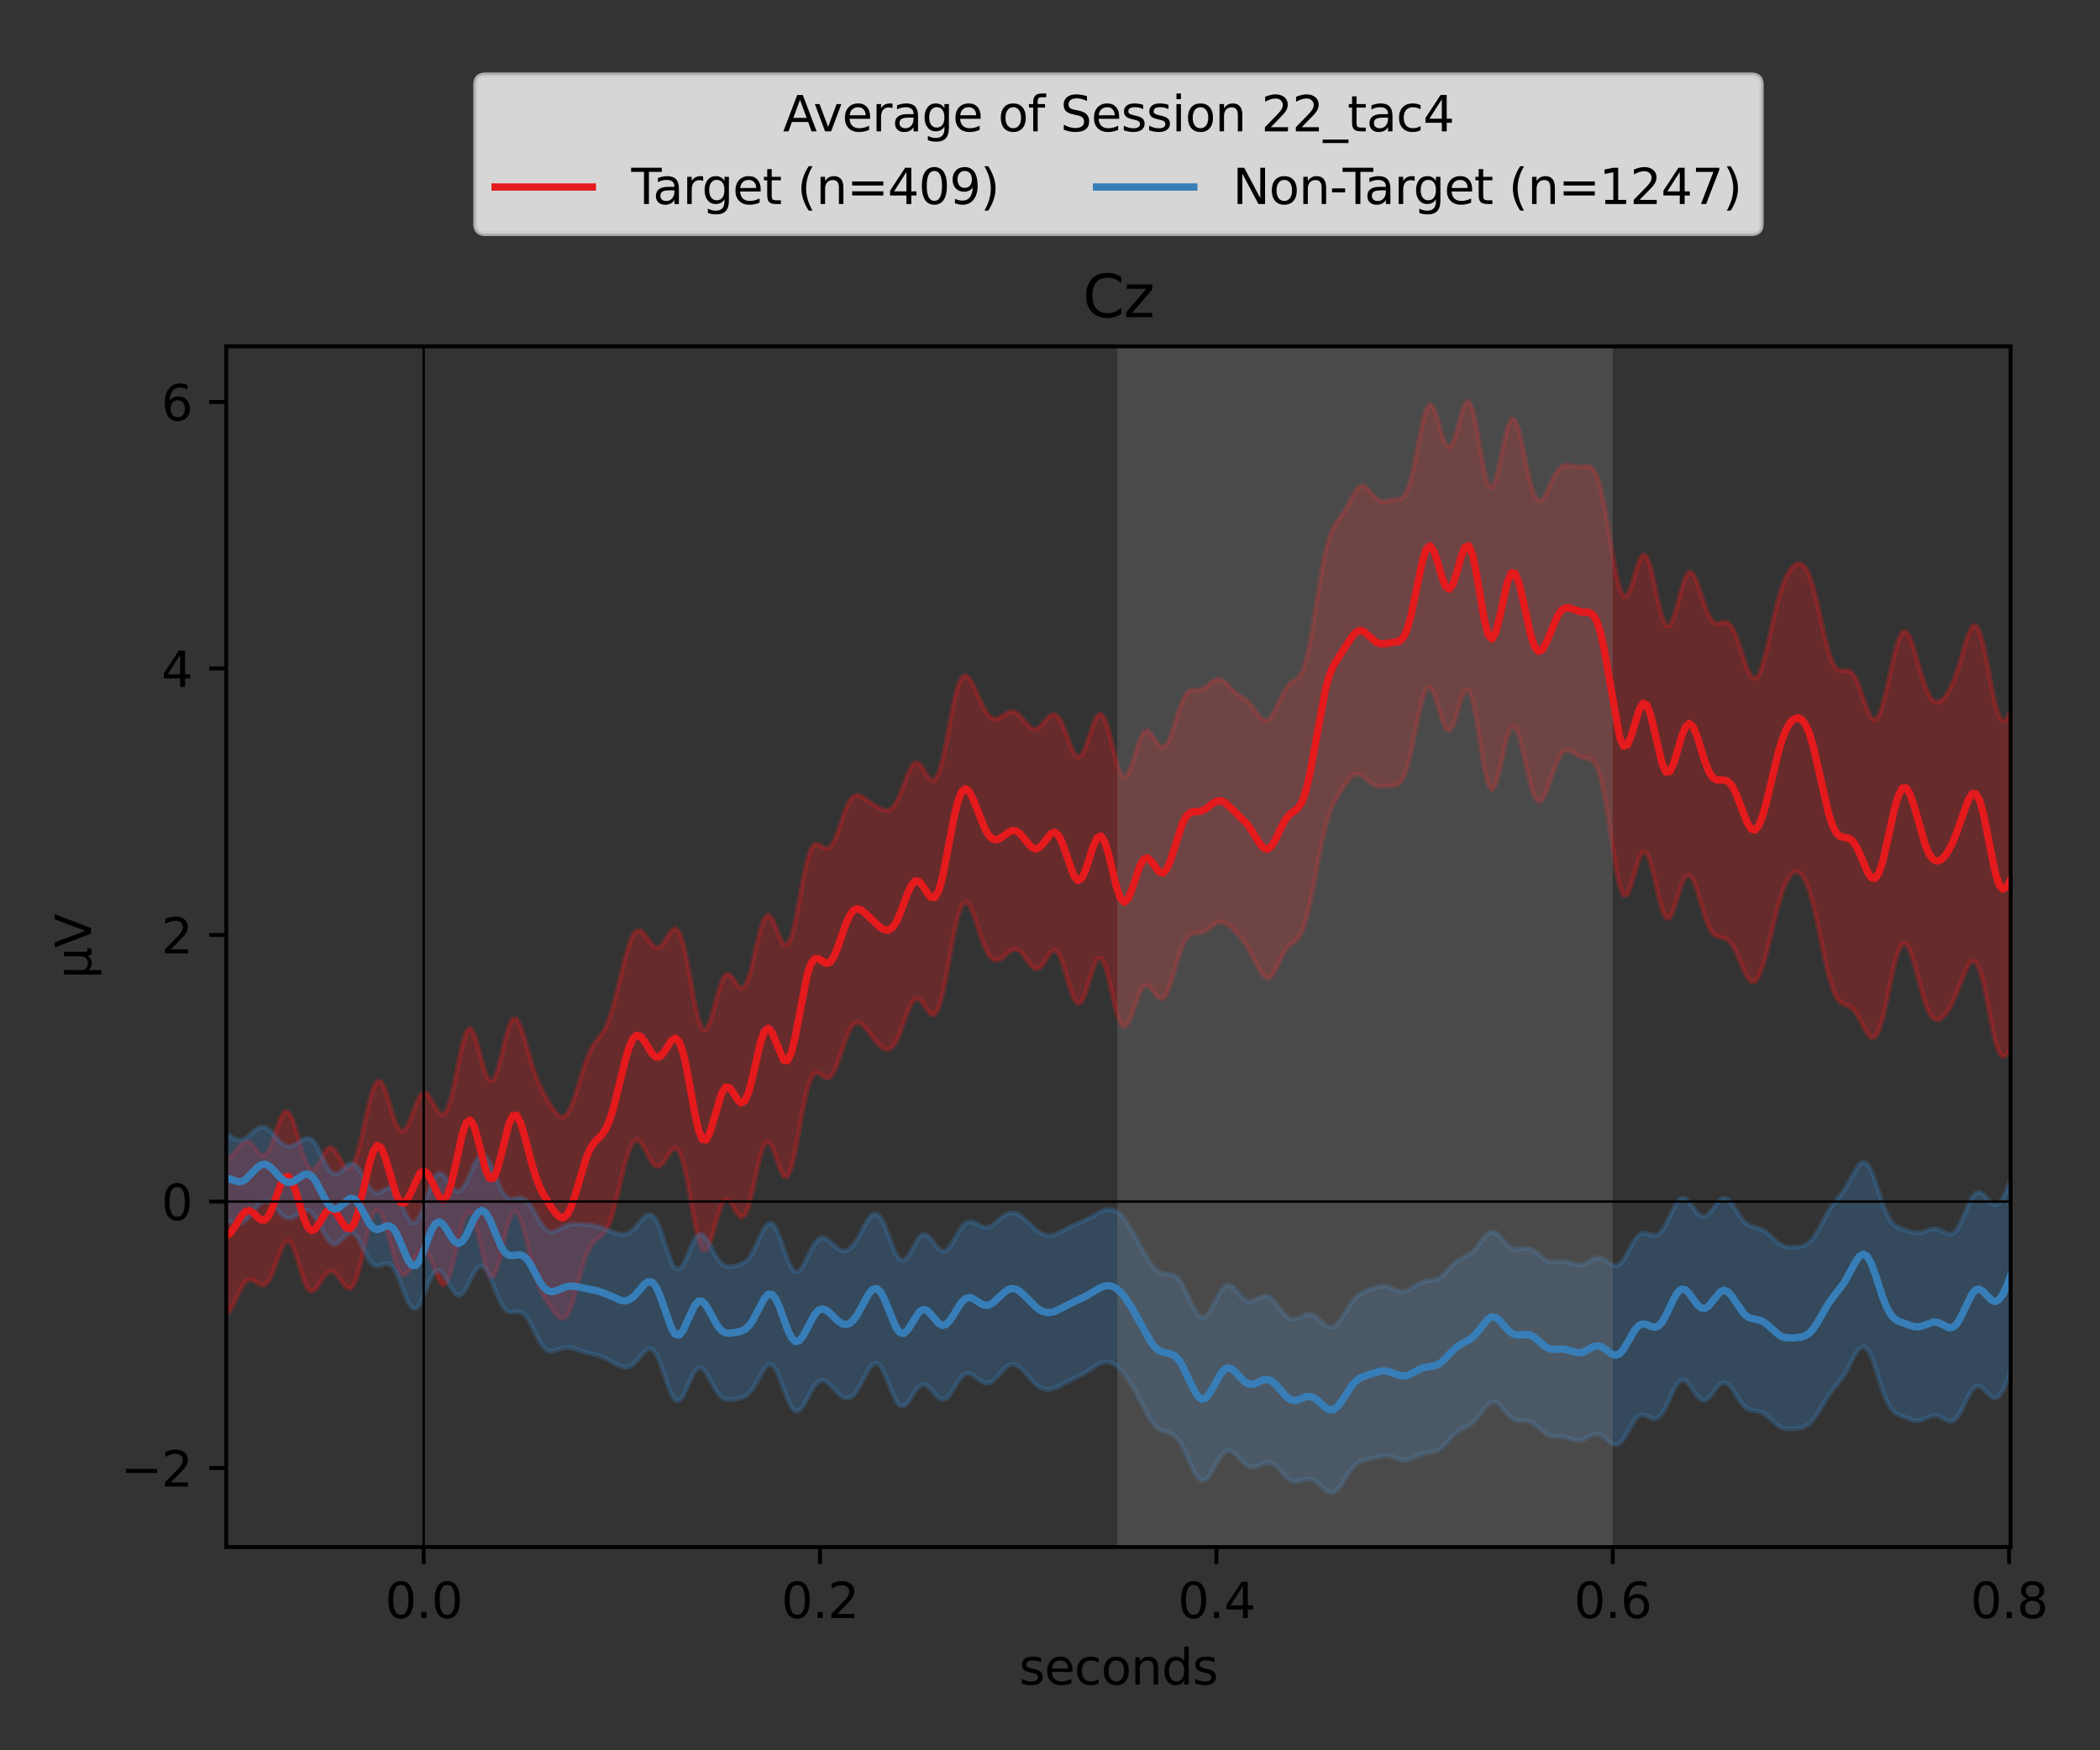 <?xml version="1.0" encoding="utf-8" standalone="no"?>
<!DOCTYPE svg PUBLIC "-//W3C//DTD SVG 1.1//EN"
  "http://www.w3.org/Graphics/SVG/1.1/DTD/svg11.dtd">
<svg xmlns:xlink="http://www.w3.org/1999/xlink" width="432pt" height="360pt" viewBox="0 0 432 360" xmlns="http://www.w3.org/2000/svg" version="1.1">
 <rect x="0" y="0" width="432" height="360" fill="#333333" stroke="none"/>
 <defs>
  <style type="text/css">*{stroke-linejoin: round; stroke-linecap: butt}</style>
 </defs>
 <g id="figure_1">
  <g id="patch_1">
   <path d="M 0 360 
L 432 360 
L 432 0 
L 0 0 
L 0 360 
z
" style="fill: none"/>
  </g>
  <g id="axes_1">
   <g id="patch_2">
    <path d="M 46.55 318.2 
L 413.615 318.2 
L 413.615 71.241 
L 46.55 71.241 
L 46.55 318.2 
z
" style="fill: none"/>
   </g>
   <g id="PolyCollection_1">
    <defs>
     <path id="me773d11af9" d="M 46.55 -121.902 
L 46.55 -89.697 
L 47.346 -90.534 
L 48.142 -91.969 
L 48.939 -93.701 
L 49.735 -95.306 
L 50.531 -96.408 
L 51.327 -96.831 
L 52.124 -96.644 
L 52.92 -96.129 
L 53.716 -95.688 
L 54.512 -95.735 
L 55.309 -96.56 
L 56.105 -98.203 
L 56.901 -100.395 
L 57.697 -102.617 
L 58.494 -104.254 
L 59.29 -104.785 
L 60.086 -103.96 
L 60.882 -101.928 
L 61.679 -99.244 
L 62.475 -96.688 
L 63.271 -94.946 
L 64.067 -94.349 
L 64.863 -94.796 
L 65.66 -95.893 
L 66.456 -97.157 
L 67.252 -98.157 
L 68.048 -98.582 
L 68.845 -98.292 
L 69.641 -97.378 
L 70.437 -96.172 
L 71.233 -95.171 
L 72.03 -94.899 
L 72.826 -95.745 
L 73.622 -97.829 
L 74.418 -100.941 
L 75.215 -104.553 
L 76.011 -107.924 
L 76.807 -110.303 
L 77.603 -111.164 
L 78.4 -110.383 
L 79.196 -108.239 
L 79.992 -105.29 
L 80.788 -102.202 
L 81.584 -99.605 
L 82.381 -97.99 
L 83.177 -97.608 
L 83.973 -98.382 
L 84.769 -99.903 
L 85.566 -101.562 
L 86.362 -102.75 
L 87.158 -103.046 
L 87.954 -102.294 
L 88.751 -100.641 
L 89.547 -98.529 
L 90.343 -96.637 
L 91.139 -95.691 
L 91.936 -96.2 
L 92.732 -98.244 
L 93.528 -101.432 
L 94.324 -105.048 
L 95.12 -108.261 
L 95.917 -110.315 
L 96.713 -110.695 
L 97.509 -109.266 
L 98.305 -106.37 
L 99.102 -102.785 
L 99.898 -99.525 
L 100.694 -97.526 
L 101.49 -97.354 
L 102.287 -99.039 
L 103.083 -102.089 
L 103.879 -105.645 
L 104.675 -108.749 
L 105.472 -110.61 
L 106.268 -110.798 
L 107.064 -109.32 
L 107.86 -106.573 
L 108.657 -103.193 
L 109.453 -99.85 
L 110.249 -97.029 
L 111.045 -94.898 
L 111.841 -93.332 
L 112.638 -92.068 
L 113.434 -90.905 
L 114.23 -89.829 
L 115.026 -89.021 
L 115.823 -88.77 
L 116.619 -89.355 
L 117.415 -90.922 
L 118.211 -93.373 
L 119.008 -96.342 
L 119.804 -99.3 
L 120.6 -101.77 
L 121.396 -103.512 
L 122.193 -104.584 
L 122.989 -105.248 
L 123.785 -105.86 
L 124.581 -106.787 
L 125.378 -108.342 
L 126.174 -110.694 
L 126.97 -113.761 
L 127.766 -117.202 
L 128.562 -120.52 
L 129.359 -123.226 
L 130.155 -124.968 
L 130.951 -125.581 
L 131.747 -125.117 
L 132.544 -123.855 
L 133.34 -122.262 
L 134.136 -120.869 
L 134.932 -120.098 
L 135.729 -120.142 
L 136.525 -120.934 
L 137.321 -122.176 
L 138.117 -123.368 
L 138.914 -123.893 
L 139.71 -123.181 
L 140.506 -120.935 
L 141.302 -117.303 
L 142.099 -112.866 
L 142.895 -108.461 
L 143.691 -104.94 
L 144.487 -102.957 
L 145.283 -102.814 
L 146.08 -104.365 
L 146.876 -107.026 
L 147.672 -109.927 
L 148.468 -112.192 
L 149.265 -113.241 
L 150.061 -112.978 
L 150.857 -111.794 
L 151.653 -110.405 
L 152.45 -109.606 
L 153.246 -110.019 
L 154.042 -111.897 
L 154.838 -115.022 
L 155.635 -118.753 
L 156.431 -122.205 
L 157.227 -124.525 
L 158.023 -125.187 
L 158.819 -124.181 
L 159.616 -122.036 
L 160.412 -119.658 
L 161.208 -118.043 
L 162.004 -117.955 
L 162.801 -119.698 
L 163.597 -123.045 
L 164.393 -127.351 
L 165.189 -131.775 
L 165.986 -135.531 
L 166.782 -138.08 
L 167.578 -139.254 
L 168.374 -139.287 
L 169.171 -138.728 
L 169.967 -138.255 
L 170.763 -138.427 
L 171.559 -139.501 
L 172.356 -141.389 
L 173.152 -143.74 
L 173.948 -146.095 
L 174.744 -148.031 
L 175.54 -149.264 
L 176.337 -149.708 
L 177.133 -149.454 
L 177.929 -148.708 
L 178.725 -147.699 
L 179.522 -146.617 
L 180.318 -145.598 
L 181.114 -144.752 
L 181.91 -144.195 
L 182.707 -144.064 
L 183.503 -144.504 
L 184.299 -145.616 
L 185.095 -147.38 
L 185.892 -149.578 
L 186.688 -151.805 
L 187.484 -153.578 
L 188.28 -154.511 
L 189.077 -154.462 
L 189.873 -153.598 
L 190.669 -152.363 
L 191.465 -151.377 
L 192.261 -151.274 
L 193.058 -152.505 
L 193.854 -155.178 
L 194.65 -159.012 
L 195.446 -163.439 
L 196.243 -167.769 
L 197.039 -171.349 
L 197.835 -173.67 
L 198.631 -174.465 
L 199.428 -173.786 
L 200.224 -171.989 
L 201.02 -169.615 
L 201.816 -167.192 
L 202.613 -165.104 
L 203.409 -163.57 
L 204.205 -162.676 
L 205.001 -162.412 
L 205.798 -162.681 
L 206.594 -163.307 
L 207.39 -164.045 
L 208.186 -164.618 
L 208.982 -164.778 
L 209.779 -164.391 
L 210.575 -163.504 
L 211.371 -162.361 
L 212.167 -161.316 
L 212.964 -160.727 
L 213.76 -160.833 
L 214.556 -161.656 
L 215.352 -162.928 
L 216.149 -164.118 
L 216.945 -164.595 
L 217.741 -163.912 
L 218.537 -162.039 
L 219.334 -159.39 
L 220.13 -156.646 
L 220.926 -154.509 
L 221.722 -153.526 
L 222.518 -153.959 
L 223.315 -155.707 
L 224.111 -158.28 
L 224.907 -160.885 
L 225.703 -162.642 
L 226.5 -162.887 
L 227.296 -161.411 
L 228.092 -158.538 
L 228.888 -155.009 
L 229.685 -151.732 
L 230.481 -149.493 
L 231.277 -148.735 
L 232.073 -149.476 
L 232.87 -151.338 
L 233.666 -153.685 
L 234.462 -155.806 
L 235.258 -157.118 
L 236.055 -157.358 
L 236.851 -156.667 
L 237.647 -155.541 
L 238.443 -154.645 
L 239.239 -154.566 
L 240.036 -155.607 
L 240.832 -157.678 
L 241.628 -160.358 
L 242.424 -163.074 
L 243.221 -165.334 
L 244.017 -166.88 
L 244.813 -167.714 
L 245.609 -168.03 
L 246.406 -168.108 
L 247.202 -168.215 
L 247.998 -168.532 
L 248.794 -169.08 
L 249.591 -169.719 
L 250.387 -170.217 
L 251.183 -170.383 
L 251.979 -170.161 
L 252.776 -169.631 
L 253.572 -168.921 
L 254.368 -168.116 
L 255.164 -167.219 
L 255.96 -166.175 
L 256.757 -164.931 
L 257.553 -163.477 
L 258.349 -161.896 
L 259.145 -160.382 
L 259.942 -159.23 
L 260.738 -158.756 
L 261.534 -159.15 
L 262.33 -160.351 
L 263.127 -162.025 
L 263.923 -163.697 
L 264.719 -164.984 
L 265.515 -165.785 
L 266.312 -166.334 
L 267.108 -167.083 
L 267.904 -168.49 
L 268.7 -170.829 
L 269.497 -174.104 
L 270.293 -178.07 
L 271.089 -182.318 
L 271.885 -186.386 
L 272.681 -189.88 
L 273.478 -192.592 
L 274.274 -194.568 
L 275.07 -196.05 
L 275.866 -197.326 
L 276.663 -198.548 
L 277.459 -199.658 
L 278.255 -200.469 
L 279.051 -200.813 
L 279.848 -200.653 
L 280.644 -200.108 
L 281.44 -199.398 
L 282.236 -198.763 
L 283.033 -198.37 
L 283.829 -198.248 
L 284.625 -198.297 
L 285.421 -198.369 
L 286.217 -198.391 
L 287.014 -198.458 
L 287.81 -198.835 
L 288.606 -199.872 
L 289.402 -201.856 
L 290.199 -204.855 
L 290.995 -208.619 
L 291.791 -212.587 
L 292.587 -216.013 
L 293.384 -218.172 
L 294.18 -218.608 
L 294.976 -217.327 
L 295.772 -214.858 
L 296.569 -212.12 
L 297.365 -210.131 
L 298.161 -209.636 
L 298.957 -210.829 
L 299.754 -213.269 
L 300.55 -216.012 
L 301.346 -217.915 
L 302.142 -218.016 
L 302.938 -215.88 
L 303.735 -211.801 
L 304.531 -206.73 
L 305.327 -201.949 
L 306.123 -198.632 
L 306.92 -197.492 
L 307.716 -198.615 
L 308.512 -201.492 
L 309.308 -205.166 
L 310.105 -208.492 
L 310.901 -210.455 
L 311.697 -210.483 
L 312.493 -208.605 
L 313.29 -205.386 
L 314.086 -201.68 
L 314.882 -198.343 
L 315.678 -196.024 
L 316.475 -195.061 
L 317.271 -195.47 
L 318.067 -196.989 
L 318.863 -199.171 
L 319.659 -201.507 
L 320.456 -203.543 
L 321.252 -204.96 
L 322.048 -205.629 
L 322.844 -205.624 
L 323.641 -205.195 
L 324.437 -204.662 
L 325.233 -204.275 
L 326.029 -204.098 
L 326.826 -203.97 
L 327.622 -203.545 
L 328.418 -202.384 
L 329.214 -200.094 
L 330.011 -196.495 
L 330.807 -191.763 
L 331.603 -186.476 
L 332.399 -181.496 
L 333.196 -177.727 
L 333.992 -175.827 
L 334.788 -175.991 
L 335.584 -177.869 
L 336.38 -180.646 
L 337.177 -183.269 
L 337.973 -184.757 
L 338.769 -184.509 
L 339.565 -182.487 
L 340.362 -179.212 
L 341.158 -175.589 
L 341.954 -172.619 
L 342.75 -171.079 
L 343.547 -171.279 
L 344.343 -172.98 
L 345.139 -175.506 
L 345.935 -177.996 
L 346.732 -179.669 
L 347.528 -180.036 
L 348.324 -178.995 
L 349.12 -176.829 
L 349.916 -174.095 
L 350.713 -171.433 
L 351.509 -169.341 
L 352.305 -168.029 
L 353.101 -167.409 
L 353.898 -167.196 
L 354.694 -167.041 
L 355.49 -166.623 
L 356.286 -165.726 
L 357.083 -164.293 
L 357.879 -162.465 
L 358.675 -160.558 
L 359.471 -158.975 
L 360.268 -158.088 
L 361.064 -158.146 
L 361.86 -159.235 
L 362.656 -161.277 
L 363.453 -164.062 
L 364.249 -167.289 
L 365.045 -170.619 
L 365.841 -173.735 
L 366.637 -176.393 
L 367.434 -178.448 
L 368.23 -179.842 
L 369.026 -180.576 
L 369.822 -180.657 
L 370.619 -180.06 
L 371.415 -178.728 
L 372.211 -176.615 
L 373.007 -173.748 
L 373.804 -170.271 
L 374.6 -166.452 
L 375.396 -162.649 
L 376.192 -159.251 
L 376.989 -156.583 
L 377.785 -154.804 
L 378.581 -153.842 
L 379.377 -153.412 
L 380.174 -153.124 
L 380.97 -152.623 
L 381.766 -151.707 
L 382.562 -150.377 
L 383.358 -148.829 
L 384.155 -147.414 
L 384.951 -146.563 
L 385.747 -146.682 
L 386.543 -148.024 
L 387.34 -150.586 
L 388.136 -154.074 
L 388.932 -157.956 
L 389.728 -161.587 
L 390.525 -164.359 
L 391.321 -165.837 
L 392.117 -165.839 
L 392.913 -164.461 
L 393.71 -162.033 
L 394.506 -159.045 
L 395.302 -156.026 
L 396.098 -153.435 
L 396.895 -151.56 
L 397.691 -150.494 
L 398.487 -150.17 
L 399.283 -150.447 
L 400.079 -151.193 
L 400.876 -152.326 
L 401.672 -153.808 
L 402.468 -155.603 
L 403.264 -157.613 
L 404.061 -159.636 
L 404.857 -161.34 
L 405.653 -162.306 
L 406.449 -162.124 
L 407.246 -160.541 
L 408.042 -157.595 
L 408.838 -153.685 
L 409.634 -149.51 
L 410.431 -145.88 
L 411.227 -143.468 
L 412.023 -142.587 
L 412.819 -143.095 
L 413.615 -144.459 
L 413.615 -213.812 
L 413.615 -213.812 
L 412.819 -212.181 
L 412.023 -211.649 
L 411.227 -212.694 
L 410.431 -215.34 
L 409.634 -219.169 
L 408.838 -223.452 
L 408.042 -227.354 
L 407.246 -230.152 
L 406.449 -231.411 
L 405.653 -231.069 
L 404.857 -229.411 
L 404.061 -226.943 
L 403.264 -224.215 
L 402.468 -221.663 
L 401.672 -219.526 
L 400.876 -217.867 
L 400.079 -216.658 
L 399.283 -215.885 
L 398.487 -215.606 
L 397.691 -215.935 
L 396.895 -216.982 
L 396.098 -218.776 
L 395.302 -221.204 
L 394.506 -223.992 
L 393.71 -226.724 
L 392.913 -228.911 
L 392.117 -230.092 
L 391.321 -229.952 
L 390.525 -228.417 
L 389.728 -225.68 
L 388.932 -222.177 
L 388.136 -218.489 
L 387.34 -215.236 
L 386.543 -212.949 
L 385.747 -211.973 
L 384.951 -212.383 
L 384.155 -213.961 
L 383.358 -216.236 
L 382.562 -218.607 
L 381.766 -220.529 
L 380.97 -221.692 
L 380.174 -222.104 
L 379.377 -222.062 
L 378.581 -222.029 
L 377.785 -222.477 
L 376.989 -223.754 
L 376.192 -225.993 
L 375.396 -229.067 
L 374.6 -232.627 
L 373.804 -236.199 
L 373.007 -239.327 
L 372.211 -241.707 
L 371.415 -243.233 
L 370.619 -243.97 
L 369.822 -244.061 
L 369.026 -243.642 
L 368.23 -242.773 
L 367.434 -241.419 
L 366.637 -239.489 
L 365.841 -236.91 
L 365.045 -233.727 
L 364.249 -230.155 
L 363.453 -226.579 
L 362.656 -223.482 
L 361.86 -221.327 
L 361.064 -220.425 
L 360.268 -220.843 
L 359.471 -222.387 
L 358.675 -224.656 
L 357.879 -227.159 
L 357.083 -229.416 
L 356.286 -231.063 
L 355.49 -231.926 
L 354.694 -232.083 
L 353.898 -231.859 
L 353.101 -231.734 
L 352.305 -232.164 
L 351.509 -233.406 
L 350.713 -235.424 
L 349.916 -237.889 
L 349.12 -240.267 
L 348.324 -241.941 
L 347.528 -242.384 
L 346.732 -241.348 
L 345.935 -239.01 
L 345.139 -235.982 
L 344.343 -233.145 
L 343.547 -231.378 
L 342.75 -231.287 
L 341.954 -233.013 
L 341.158 -236.178 
L 340.362 -239.976 
L 339.565 -243.397 
L 338.769 -245.546 
L 337.973 -245.923 
L 337.177 -244.581 
L 336.38 -242.108 
L 335.584 -239.439 
L 334.788 -237.58 
L 333.992 -237.303 
L 333.196 -238.941 
L 332.399 -242.319 
L 331.603 -246.861 
L 330.807 -251.794 
L 330.011 -256.361 
L 329.214 -259.997 
L 328.418 -262.429 
L 327.622 -263.707 
L 326.826 -264.131 
L 326.029 -264.106 
L 325.233 -263.985 
L 324.437 -263.973 
L 323.641 -264.108 
L 322.844 -264.293 
L 322.048 -264.351 
L 321.252 -264.07 
L 320.456 -263.282 
L 319.659 -261.954 
L 318.863 -260.246 
L 318.067 -258.516 
L 317.271 -257.256 
L 316.475 -256.972 
L 315.678 -258.032 
L 314.882 -260.503 
L 314.086 -264.059 
L 313.29 -268.011 
L 312.493 -271.475 
L 311.697 -273.616 
L 310.901 -273.869 
L 310.105 -272.115 
L 309.308 -268.774 
L 308.512 -264.778 
L 307.716 -261.359 
L 306.92 -259.667 
L 306.123 -260.35 
L 305.327 -263.301 
L 304.531 -267.699 
L 303.735 -272.309 
L 302.938 -275.883 
L 302.142 -277.533 
L 301.346 -276.995 
L 300.55 -274.709 
L 299.754 -271.678 
L 298.957 -269.114 
L 298.161 -267.987 
L 297.365 -268.676 
L 296.569 -270.862 
L 295.772 -273.672 
L 294.976 -275.996 
L 294.18 -276.878 
L 293.384 -275.827 
L 292.587 -272.973 
L 291.791 -268.986 
L 290.995 -264.807 
L 290.199 -261.288 
L 289.402 -258.912 
L 288.606 -257.695 
L 287.81 -257.292 
L 287.014 -257.232 
L 286.217 -257.161 
L 285.421 -256.984 
L 284.625 -256.845 
L 283.829 -256.977 
L 283.033 -257.525 
L 282.236 -258.423 
L 281.44 -259.39 
L 280.644 -260.035 
L 279.848 -260.034 
L 279.051 -259.288 
L 278.255 -257.976 
L 277.459 -256.449 
L 276.663 -255.034 
L 275.866 -253.859 
L 275.07 -252.796 
L 274.274 -251.517 
L 273.478 -249.608 
L 272.681 -246.717 
L 271.885 -242.727 
L 271.089 -237.868 
L 270.293 -232.709 
L 269.497 -227.986 
L 268.7 -224.314 
L 267.904 -221.944 
L 267.108 -220.691 
L 266.312 -220.071 
L 265.515 -219.535 
L 264.719 -218.684 
L 263.923 -217.382 
L 263.127 -215.743 
L 262.33 -214.059 
L 261.534 -212.684 
L 260.738 -211.921 
L 259.942 -211.915 
L 259.145 -212.587 
L 258.349 -213.66 
L 257.553 -214.779 
L 256.757 -215.68 
L 255.96 -216.304 
L 255.164 -216.789 
L 254.368 -217.337 
L 253.572 -218.062 
L 252.776 -218.912 
L 251.979 -219.702 
L 251.183 -220.217 
L 250.387 -220.31 
L 249.591 -219.971 
L 248.794 -219.337 
L 247.998 -218.655 
L 247.202 -218.182 
L 246.406 -218.035 
L 245.609 -218.086 
L 244.813 -217.982 
L 244.017 -217.314 
L 243.221 -215.836 
L 242.424 -213.617 
L 241.628 -211.031 
L 240.832 -208.625 
L 240.036 -206.927 
L 239.239 -206.267 
L 238.443 -206.661 
L 237.647 -207.777 
L 236.851 -209.023 
L 236.055 -209.737 
L 235.258 -209.414 
L 234.462 -207.9 
L 233.666 -205.485 
L 232.87 -202.839 
L 232.073 -200.803 
L 231.277 -200.091 
L 230.481 -201.021 
L 229.685 -203.399 
L 228.888 -206.598 
L 228.092 -209.78 
L 227.296 -212.152 
L 226.5 -213.192 
L 225.703 -212.755 
L 224.907 -211.08 
L 224.111 -208.71 
L 223.315 -206.355 
L 222.518 -204.714 
L 221.722 -204.272 
L 220.926 -205.127 
L 220.13 -206.959 
L 219.334 -209.173 
L 218.537 -211.155 
L 217.741 -212.493 
L 216.945 -213.045 
L 216.149 -212.871 
L 215.352 -212.163 
L 214.556 -211.221 
L 213.76 -210.405 
L 212.964 -210.028 
L 212.167 -210.229 
L 211.371 -210.928 
L 210.575 -211.883 
L 209.779 -212.803 
L 208.982 -213.446 
L 208.186 -213.677 
L 207.39 -213.492 
L 206.594 -213.022 
L 205.798 -212.489 
L 205.001 -212.145 
L 204.205 -212.203 
L 203.409 -212.798 
L 202.613 -213.948 
L 201.816 -215.542 
L 201.02 -217.36 
L 200.224 -219.109 
L 199.428 -220.472 
L 198.631 -221.107 
L 197.835 -220.671 
L 197.039 -218.915 
L 196.243 -215.844 
L 195.446 -211.818 
L 194.65 -207.496 
L 193.854 -203.639 
L 193.058 -200.875 
L 192.261 -199.535 
L 191.465 -199.573 
L 190.669 -200.591 
L 189.873 -201.945 
L 189.077 -202.953 
L 188.28 -203.121 
L 187.484 -202.29 
L 186.688 -200.637 
L 185.892 -198.552 
L 185.095 -196.489 
L 184.299 -194.821 
L 183.503 -193.763 
L 182.707 -193.329 
L 181.91 -193.377 
L 181.114 -193.703 
L 180.318 -194.146 
L 179.522 -194.638 
L 178.725 -195.178 
L 177.929 -195.748 
L 177.133 -196.251 
L 176.337 -196.493 
L 175.54 -196.226 
L 174.744 -195.25 
L 173.948 -193.534 
L 173.152 -191.287 
L 172.356 -188.932 
L 171.559 -186.963 
L 170.763 -185.761 
L 169.967 -185.437 
L 169.171 -185.783 
L 168.374 -186.306 
L 167.578 -186.358 
L 166.782 -185.335 
L 165.986 -182.909 
L 165.189 -179.201 
L 164.393 -174.794 
L 163.597 -170.555 
L 162.801 -167.345 
L 162.004 -165.733 
L 161.208 -165.828 
L 160.412 -167.26 
L 159.616 -169.305 
L 158.819 -171.091 
L 158.023 -171.849 
L 157.227 -171.125 
L 156.431 -168.911 
L 155.635 -165.641 
L 154.838 -162.065 
L 154.042 -159.018 
L 153.246 -157.15 
L 152.45 -156.703 
L 151.653 -157.426 
L 150.857 -158.664 
L 150.061 -159.601 
L 149.265 -159.559 
L 148.468 -158.23 
L 147.672 -155.77 
L 146.876 -152.746 
L 146.08 -149.975 
L 145.283 -148.305 
L 144.487 -148.364 
L 143.691 -150.347 
L 142.895 -153.925 
L 142.099 -158.344 
L 141.302 -162.692 
L 140.506 -166.183 
L 139.71 -168.341 
L 138.914 -169.056 
L 138.117 -168.553 
L 137.321 -167.326 
L 136.525 -166.004 
L 135.729 -165.151 
L 134.932 -165.07 
L 134.136 -165.72 
L 133.34 -166.802 
L 132.544 -167.897 
L 131.747 -168.594 
L 130.951 -168.557 
L 130.155 -167.577 
L 129.359 -165.632 
L 128.562 -162.9 
L 127.766 -159.701 
L 126.97 -156.389 
L 126.174 -153.292 
L 125.378 -150.671 
L 124.581 -148.682 
L 123.785 -147.302 
L 122.989 -146.29 
L 122.193 -145.257 
L 121.396 -143.852 
L 120.6 -141.914 
L 119.804 -139.52 
L 119.008 -136.906 
L 118.211 -134.38 
L 117.415 -132.264 
L 116.619 -130.838 
L 115.823 -130.253 
L 115.026 -130.469 
L 114.23 -131.276 
L 113.434 -132.417 
L 112.638 -133.713 
L 111.841 -135.128 
L 111.045 -136.745 
L 110.249 -138.695 
L 109.453 -141.061 
L 108.657 -143.784 
L 107.86 -146.592 
L 107.064 -149.001 
L 106.268 -150.429 
L 105.472 -150.417 
L 104.675 -148.842 
L 103.879 -146.027 
L 103.083 -142.683 
L 102.287 -139.704 
L 101.49 -137.899 
L 100.694 -137.745 
L 99.898 -139.243 
L 99.102 -141.918 
L 98.305 -144.96 
L 97.509 -147.437 
L 96.713 -148.538 
L 95.917 -147.812 
L 95.12 -145.313 
L 94.324 -141.604 
L 93.528 -137.56 
L 92.732 -134.055 
L 91.936 -131.702 
L 91.139 -130.737 
L 90.343 -131.049 
L 89.547 -132.254 
L 88.751 -133.779 
L 87.954 -134.978 
L 87.158 -135.315 
L 86.362 -134.56 
L 85.566 -132.872 
L 84.769 -130.723 
L 83.973 -128.728 
L 83.177 -127.469 
L 82.381 -127.368 
L 81.584 -128.559 
L 80.788 -130.814 
L 79.992 -133.553 
L 79.196 -136.017 
L 78.4 -137.508 
L 77.603 -137.602 
L 76.807 -136.217 
L 76.011 -133.576 
L 75.215 -130.121 
L 74.418 -126.431 
L 73.622 -123.131 
L 72.826 -120.761 
L 72.03 -119.634 
L 71.233 -119.751 
L 70.437 -120.803 
L 69.641 -122.258 
L 68.845 -123.506 
L 68.048 -124.034 
L 67.252 -123.605 
L 66.456 -122.367 
L 65.66 -120.825 
L 64.863 -119.652 
L 64.067 -119.41 
L 63.271 -120.33 
L 62.475 -122.294 
L 61.679 -124.924 
L 60.882 -127.691 
L 60.086 -130.007 
L 59.29 -131.325 
L 58.494 -131.307 
L 57.697 -129.979 
L 56.901 -127.764 
L 56.105 -125.334 
L 55.309 -123.382 
L 54.512 -122.382 
L 53.716 -122.442 
L 52.92 -123.284 
L 52.124 -124.372 
L 51.327 -125.152 
L 50.531 -125.287 
L 49.735 -124.762 
L 48.939 -123.826 
L 48.142 -122.837 
L 47.346 -122.123 
L 46.55 -121.902 
z
" style="stroke: #e41a1c; stroke-opacity: 0.3"/>
    </defs>
    <g clip-path="url(#p153961063a)">
     <use xlink:href="#me773d11af9" x="0" y="360" style="fill: #e41a1c; fill-opacity: 0.3; stroke: #e41a1c; stroke-opacity: 0.3"/>
    </g>
   </g>
   <g id="PolyCollection_2">
    <defs>
     <path id="m84b9e311db" d="M 46.55 -126.687 
L 46.55 -108.621 
L 47.346 -108.662 
L 48.142 -108.473 
L 48.939 -108.327 
L 49.735 -108.464 
L 50.531 -108.992 
L 51.327 -109.86 
L 52.124 -110.899 
L 52.92 -111.891 
L 53.716 -112.626 
L 54.512 -112.943 
L 55.309 -112.776 
L 56.105 -112.181 
L 56.901 -111.323 
L 57.697 -110.43 
L 58.494 -109.731 
L 59.29 -109.397 
L 60.086 -109.492 
L 60.882 -109.943 
L 61.679 -110.541 
L 62.475 -111.006 
L 63.271 -111.085 
L 64.067 -110.628 
L 64.863 -109.629 
L 65.66 -108.223 
L 66.456 -106.665 
L 67.252 -105.277 
L 68.048 -104.355 
L 68.845 -104.072 
L 69.641 -104.409 
L 70.437 -105.153 
L 71.233 -105.953 
L 72.03 -106.421 
L 72.826 -106.253 
L 73.622 -105.355 
L 74.418 -103.886 
L 75.215 -102.216 
L 76.011 -100.774 
L 76.807 -99.877 
L 77.603 -99.611 
L 78.4 -99.805 
L 79.196 -100.102 
L 79.992 -100.092 
L 80.788 -99.46 
L 81.584 -98.098 
L 82.381 -96.156 
L 83.177 -94.002 
L 83.973 -92.122 
L 84.769 -90.981 
L 85.566 -90.878 
L 86.362 -91.841 
L 87.158 -93.596 
L 87.954 -95.65 
L 88.751 -97.446 
L 89.547 -98.536 
L 90.343 -98.703 
L 91.139 -97.994 
L 91.936 -96.687 
L 92.732 -95.208 
L 93.528 -94.028 
L 94.324 -93.53 
L 95.12 -93.896 
L 95.917 -95.042 
L 96.713 -96.642 
L 97.509 -98.23 
L 98.305 -99.343 
L 99.102 -99.646 
L 99.898 -99.016 
L 100.694 -97.564 
L 101.49 -95.602 
L 102.287 -93.553 
L 103.083 -91.824 
L 103.879 -90.676 
L 104.675 -90.157 
L 105.472 -90.1 
L 106.268 -90.204 
L 107.064 -90.139 
L 107.86 -89.648 
L 108.657 -88.629 
L 109.453 -87.169 
L 110.249 -85.516 
L 111.045 -83.985 
L 111.841 -82.843 
L 112.638 -82.212 
L 113.434 -82.052 
L 114.23 -82.208 
L 115.026 -82.49 
L 115.823 -82.735 
L 116.619 -82.845 
L 117.415 -82.792 
L 118.211 -82.605 
L 119.008 -82.345 
L 119.804 -82.075 
L 120.6 -81.833 
L 121.396 -81.625 
L 122.193 -81.432 
L 122.989 -81.222 
L 123.785 -80.958 
L 124.581 -80.617 
L 125.378 -80.2 
L 126.174 -79.741 
L 126.97 -79.298 
L 127.766 -78.948 
L 128.562 -78.78 
L 129.359 -78.883 
L 130.155 -79.323 
L 130.951 -80.089 
L 131.747 -81.058 
L 132.544 -81.986 
L 133.34 -82.559 
L 134.136 -82.484 
L 134.932 -81.591 
L 135.729 -79.902 
L 136.525 -77.656 
L 137.321 -75.267 
L 138.117 -73.238 
L 138.914 -72.025 
L 139.71 -71.894 
L 140.506 -72.821 
L 141.302 -74.485 
L 142.099 -76.361 
L 142.895 -77.897 
L 143.691 -78.684 
L 144.487 -78.567 
L 145.283 -77.649 
L 146.08 -76.232 
L 146.876 -74.703 
L 147.672 -73.409 
L 148.468 -72.556 
L 149.265 -72.163 
L 150.061 -72.097 
L 150.857 -72.177 
L 151.653 -72.29 
L 152.45 -72.444 
L 153.246 -72.753 
L 154.042 -73.359 
L 154.838 -74.345 
L 155.635 -75.67 
L 156.431 -77.146 
L 157.227 -78.465 
L 158.023 -79.263 
L 158.819 -79.243 
L 159.616 -78.288 
L 160.412 -76.531 
L 161.208 -74.335 
L 162.004 -72.189 
L 162.801 -70.557 
L 163.597 -69.752 
L 164.393 -69.866 
L 165.189 -70.77 
L 165.986 -72.169 
L 166.782 -73.696 
L 167.578 -75.003 
L 168.374 -75.842 
L 169.171 -76.11 
L 169.967 -75.844 
L 170.763 -75.183 
L 171.559 -74.324 
L 172.356 -73.467 
L 173.152 -72.787 
L 173.948 -72.423 
L 174.744 -72.476 
L 175.54 -73.008 
L 176.337 -74.018 
L 177.133 -75.411 
L 177.929 -76.979 
L 178.725 -78.415 
L 179.522 -79.386 
L 180.318 -79.623 
L 181.114 -79.006 
L 181.91 -77.607 
L 182.707 -75.687 
L 183.503 -73.644 
L 184.299 -71.922 
L 185.095 -70.897 
L 185.892 -70.755 
L 186.688 -71.427 
L 187.484 -72.616 
L 188.28 -73.9 
L 189.077 -74.875 
L 189.873 -75.274 
L 190.669 -75.033 
L 191.465 -74.289 
L 192.261 -73.331 
L 193.058 -72.509 
L 193.854 -72.127 
L 194.65 -72.357 
L 195.446 -73.184 
L 196.243 -74.417 
L 197.039 -75.744 
L 197.835 -76.838 
L 198.631 -77.457 
L 199.428 -77.521 
L 200.224 -77.127 
L 201.02 -76.497 
L 201.816 -75.891 
L 202.613 -75.526 
L 203.409 -75.535 
L 204.205 -75.944 
L 205.001 -76.678 
L 205.798 -77.581 
L 206.594 -78.451 
L 207.39 -79.096 
L 208.186 -79.385 
L 208.982 -79.268 
L 209.779 -78.78 
L 210.575 -78.018 
L 211.371 -77.11 
L 212.167 -76.191 
L 212.964 -75.377 
L 213.76 -74.749 
L 214.556 -74.349 
L 215.352 -74.186 
L 216.149 -74.24 
L 216.945 -74.47 
L 217.741 -74.821 
L 218.537 -75.237 
L 219.334 -75.672 
L 220.13 -76.091 
L 220.926 -76.481 
L 221.722 -76.856 
L 222.518 -77.251 
L 223.315 -77.703 
L 224.111 -78.219 
L 224.907 -78.764 
L 225.703 -79.27 
L 226.5 -79.662 
L 227.296 -79.879 
L 228.092 -79.874 
L 228.888 -79.615 
L 229.685 -79.095 
L 230.481 -78.335 
L 231.277 -77.376 
L 232.073 -76.262 
L 232.87 -75.008 
L 233.666 -73.613 
L 234.462 -72.091 
L 235.258 -70.508 
L 236.055 -68.991 
L 236.851 -67.685 
L 237.647 -66.695 
L 238.443 -66.042 
L 239.239 -65.66 
L 240.036 -65.415 
L 240.832 -65.139 
L 241.628 -64.655 
L 242.424 -63.814 
L 243.221 -62.543 
L 244.017 -60.896 
L 244.813 -59.066 
L 245.609 -57.353 
L 246.406 -56.071 
L 247.202 -55.462 
L 247.998 -55.623 
L 248.794 -56.479 
L 249.591 -57.8 
L 250.387 -59.264 
L 251.183 -60.538 
L 251.979 -61.368 
L 252.776 -61.63 
L 253.572 -61.347 
L 254.368 -60.663 
L 255.164 -59.799 
L 255.96 -58.988 
L 256.757 -58.424 
L 257.553 -58.207 
L 258.349 -58.321 
L 259.145 -58.648 
L 259.942 -59.007 
L 260.738 -59.204 
L 261.534 -59.092 
L 262.33 -58.615 
L 263.127 -57.83 
L 263.923 -56.903 
L 264.719 -56.051 
L 265.515 -55.465 
L 266.312 -55.236 
L 267.108 -55.325 
L 267.904 -55.587 
L 268.7 -55.825 
L 269.497 -55.857 
L 270.293 -55.576 
L 271.089 -54.989 
L 271.885 -54.222 
L 272.681 -53.489 
L 273.478 -53.028 
L 274.274 -53.025 
L 275.07 -53.547 
L 275.866 -54.521 
L 276.663 -55.76 
L 277.459 -57.028 
L 278.255 -58.119 
L 279.051 -58.916 
L 279.848 -59.412 
L 280.644 -59.688 
L 281.44 -59.861 
L 282.236 -60.026 
L 283.033 -60.225 
L 283.829 -60.43 
L 284.625 -60.57 
L 285.421 -60.573 
L 286.217 -60.411 
L 287.014 -60.127 
L 287.81 -59.831 
L 288.606 -59.654 
L 289.402 -59.688 
L 290.199 -59.938 
L 290.995 -60.32 
L 291.791 -60.708 
L 292.587 -60.997 
L 293.384 -61.16 
L 294.18 -61.256 
L 294.976 -61.398 
L 295.772 -61.707 
L 296.569 -62.252 
L 297.365 -63.021 
L 298.161 -63.915 
L 298.957 -64.787 
L 299.754 -65.504 
L 300.55 -66.021 
L 301.346 -66.4 
L 302.142 -66.79 
L 302.938 -67.345 
L 303.735 -68.154 
L 304.531 -69.179 
L 305.327 -70.259 
L 306.123 -71.156 
L 306.92 -71.646 
L 307.716 -71.601 
L 308.512 -71.045 
L 309.308 -70.153 
L 310.105 -69.183 
L 310.901 -68.387 
L 311.697 -67.915 
L 312.493 -67.764 
L 313.29 -67.789 
L 314.086 -67.78 
L 314.882 -67.564 
L 315.678 -67.078 
L 316.475 -66.392 
L 317.271 -65.66 
L 318.067 -65.051 
L 318.863 -64.673 
L 319.659 -64.528 
L 320.456 -64.52 
L 321.252 -64.506 
L 322.048 -64.38 
L 322.844 -64.132 
L 323.641 -63.853 
L 324.437 -63.684 
L 325.233 -63.738 
L 326.029 -64.032 
L 326.826 -64.473 
L 327.622 -64.881 
L 328.418 -65.061 
L 329.214 -64.887 
L 330.011 -64.371 
L 330.807 -63.675 
L 331.603 -63.068 
L 332.399 -62.83 
L 333.196 -63.151 
L 333.992 -64.055 
L 334.788 -65.383 
L 335.584 -66.835 
L 336.38 -68.073 
L 337.177 -68.832 
L 337.973 -69.027 
L 338.769 -68.779 
L 339.565 -68.372 
L 340.362 -68.154 
L 341.158 -68.412 
L 341.954 -69.285 
L 342.75 -70.721 
L 343.547 -72.486 
L 344.343 -74.223 
L 345.139 -75.549 
L 345.935 -76.176 
L 346.732 -76.005 
L 347.528 -75.168 
L 348.324 -73.981 
L 349.12 -72.842 
L 349.916 -72.108 
L 350.713 -71.99 
L 351.509 -72.504 
L 352.305 -73.464 
L 353.101 -74.542 
L 353.898 -75.373 
L 354.694 -75.671 
L 355.49 -75.322 
L 356.286 -74.406 
L 357.083 -73.159 
L 357.879 -71.884 
L 358.675 -70.849 
L 359.471 -70.196 
L 360.268 -69.904 
L 361.064 -69.813 
L 361.86 -69.704 
L 362.656 -69.404 
L 363.453 -68.856 
L 364.249 -68.131 
L 365.045 -67.374 
L 365.841 -66.74 
L 366.637 -66.324 
L 367.434 -66.137 
L 368.23 -66.114 
L 369.026 -66.167 
L 369.822 -66.248 
L 370.619 -66.382 
L 371.415 -66.662 
L 372.211 -67.189 
L 373.007 -68.02 
L 373.804 -69.136 
L 374.6 -70.44 
L 375.396 -71.786 
L 376.192 -73.037 
L 376.989 -74.122 
L 377.785 -75.08 
L 378.581 -76.051 
L 379.377 -77.192 
L 380.174 -78.582 
L 380.97 -80.14 
L 381.766 -81.627 
L 382.562 -82.71 
L 383.358 -83.068 
L 384.155 -82.505 
L 384.951 -81.022 
L 385.747 -78.832 
L 386.543 -76.306 
L 387.34 -73.862 
L 388.136 -71.837 
L 388.932 -70.399 
L 389.728 -69.518 
L 390.525 -69.024 
L 391.321 -68.702 
L 392.117 -68.403 
L 392.913 -68.093 
L 393.71 -67.846 
L 394.506 -67.767 
L 395.302 -67.913 
L 396.098 -68.242 
L 396.895 -68.619 
L 397.691 -68.868 
L 398.487 -68.851 
L 399.283 -68.545 
L 400.079 -68.076 
L 400.876 -67.7 
L 401.672 -67.703 
L 402.468 -68.283 
L 403.264 -69.46 
L 404.061 -71.049 
L 404.857 -72.718 
L 405.653 -74.087 
L 406.449 -74.853 
L 407.246 -74.896 
L 408.042 -74.321 
L 408.838 -73.442 
L 409.634 -72.677 
L 410.431 -72.41 
L 411.227 -72.872 
L 412.023 -74.08 
L 412.819 -75.86 
L 413.615 -77.929 
L 413.615 -117.27 
L 413.615 -117.27 
L 412.819 -115.246 
L 412.023 -113.568 
L 411.227 -112.508 
L 410.431 -112.199 
L 409.634 -112.577 
L 408.838 -113.389 
L 408.042 -114.25 
L 407.246 -114.754 
L 406.449 -114.589 
L 405.653 -113.642 
L 404.857 -112.043 
L 404.061 -110.125 
L 403.264 -108.306 
L 402.468 -106.945 
L 401.672 -106.228 
L 400.876 -106.127 
L 400.079 -106.442 
L 399.283 -106.891 
L 398.487 -107.218 
L 397.691 -107.283 
L 396.895 -107.095 
L 396.098 -106.782 
L 395.302 -106.515 
L 394.506 -106.414 
L 393.71 -106.5 
L 392.913 -106.71 
L 392.117 -106.957 
L 391.321 -107.203 
L 390.525 -107.503 
L 389.728 -108.002 
L 388.932 -108.886 
L 388.136 -110.304 
L 387.34 -112.274 
L 386.543 -114.64 
L 385.747 -117.074 
L 384.951 -119.169 
L 384.155 -120.554 
L 383.358 -121.019 
L 382.562 -120.582 
L 381.766 -119.465 
L 380.97 -118.005 
L 380.174 -116.523 
L 379.377 -115.215 
L 378.581 -114.117 
L 377.785 -113.136 
L 376.989 -112.119 
L 376.192 -110.937 
L 375.396 -109.553 
L 374.6 -108.044 
L 373.804 -106.579 
L 373.007 -105.342 
L 372.211 -104.45 
L 371.415 -103.908 
L 370.619 -103.63 
L 369.822 -103.502 
L 369.026 -103.445 
L 368.23 -103.447 
L 367.434 -103.552 
L 366.637 -103.827 
L 365.841 -104.313 
L 365.045 -104.985 
L 364.249 -105.743 
L 363.453 -106.448 
L 362.656 -106.984 
L 361.86 -107.318 
L 361.064 -107.519 
L 360.268 -107.734 
L 359.471 -108.137 
L 358.675 -108.856 
L 357.879 -109.91 
L 357.083 -111.17 
L 356.286 -112.387 
L 355.49 -113.265 
L 354.694 -113.576 
L 353.898 -113.244 
L 353.101 -112.387 
L 352.305 -111.287 
L 351.509 -110.302 
L 350.713 -109.76 
L 349.916 -109.845 
L 349.12 -110.534 
L 348.324 -111.598 
L 347.528 -112.681 
L 346.732 -113.412 
L 345.935 -113.519 
L 345.139 -112.895 
L 344.343 -111.629 
L 343.547 -109.976 
L 342.75 -108.291 
L 341.954 -106.925 
L 341.158 -106.105 
L 340.362 -105.866 
L 339.565 -106.037 
L 338.769 -106.318 
L 337.973 -106.384 
L 337.177 -106 
L 336.38 -105.088 
L 335.584 -103.754 
L 334.788 -102.253 
L 333.992 -100.904 
L 333.196 -99.991 
L 332.399 -99.655 
L 331.603 -99.855 
L 330.807 -100.382 
L 330.011 -100.952 
L 329.214 -101.309 
L 328.418 -101.318 
L 327.622 -101.001 
L 326.826 -100.51 
L 326.029 -100.059 
L 325.233 -99.817 
L 324.437 -99.841 
L 323.641 -100.063 
L 322.844 -100.339 
L 322.048 -100.529 
L 321.252 -100.566 
L 320.456 -100.482 
L 319.659 -100.392 
L 318.863 -100.444 
L 318.067 -100.745 
L 317.271 -101.302 
L 316.475 -102.008 
L 315.678 -102.679 
L 314.882 -103.139 
L 314.086 -103.304 
L 313.29 -103.218 
L 312.493 -103.046 
L 311.697 -103.002 
L 310.901 -103.266 
L 310.105 -103.899 
L 309.308 -104.803 
L 308.512 -105.743 
L 307.716 -106.435 
L 306.92 -106.652 
L 306.123 -106.314 
L 305.327 -105.512 
L 304.531 -104.463 
L 303.735 -103.42 
L 302.938 -102.569 
L 302.142 -101.967 
L 301.346 -101.539 
L 300.55 -101.136 
L 299.754 -100.618 
L 298.957 -99.917 
L 298.161 -99.07 
L 297.365 -98.199 
L 296.569 -97.458 
L 295.772 -96.955 
L 294.976 -96.703 
L 294.18 -96.61 
L 293.384 -96.525 
L 292.587 -96.317 
L 291.791 -95.935 
L 290.995 -95.424 
L 290.199 -94.901 
L 289.402 -94.502 
L 288.606 -94.329 
L 287.81 -94.41 
L 287.014 -94.691 
L 286.217 -95.052 
L 285.421 -95.355 
L 284.625 -95.494 
L 283.829 -95.436 
L 283.033 -95.222 
L 282.236 -94.927 
L 281.44 -94.608 
L 280.644 -94.265 
L 279.848 -93.83 
L 279.051 -93.209 
L 278.255 -92.331 
L 277.459 -91.2 
L 276.663 -89.919 
L 275.866 -88.671 
L 275.07 -87.668 
L 274.274 -87.089 
L 273.478 -87.018 
L 272.681 -87.413 
L 271.885 -88.11 
L 271.089 -88.871 
L 270.293 -89.462 
L 269.497 -89.722 
L 268.7 -89.622 
L 267.904 -89.27 
L 267.108 -88.865 
L 266.312 -88.625 
L 265.515 -88.714 
L 264.719 -89.197 
L 263.923 -90.026 
L 263.127 -91.06 
L 262.33 -92.095 
L 261.534 -92.917 
L 260.738 -93.364 
L 259.942 -93.387 
L 259.145 -93.078 
L 258.349 -92.637 
L 257.553 -92.312 
L 256.757 -92.311 
L 255.96 -92.732 
L 255.164 -93.52 
L 254.368 -94.472 
L 253.572 -95.292 
L 252.776 -95.68 
L 251.979 -95.439 
L 251.183 -94.539 
L 250.387 -93.137 
L 249.591 -91.536 
L 248.794 -90.103 
L 247.998 -89.178 
L 247.202 -88.985 
L 246.406 -89.579 
L 245.609 -90.835 
L 244.813 -92.499 
L 244.017 -94.256 
L 243.221 -95.815 
L 242.424 -96.971 
L 241.628 -97.647 
L 240.832 -97.918 
L 240.036 -97.972 
L 239.239 -98.051 
L 238.443 -98.357 
L 237.647 -98.988 
L 236.851 -99.939 
L 236.055 -101.138 
L 235.258 -102.502 
L 234.462 -103.959 
L 233.666 -105.444 
L 232.87 -106.879 
L 232.073 -108.185 
L 231.277 -109.293 
L 230.481 -110.164 
L 229.685 -110.783 
L 228.888 -111.145 
L 228.092 -111.249 
L 227.296 -111.111 
L 226.5 -110.781 
L 225.703 -110.34 
L 224.907 -109.871 
L 224.111 -109.434 
L 223.315 -109.045 
L 222.518 -108.696 
L 221.722 -108.363 
L 220.926 -108.023 
L 220.13 -107.654 
L 219.334 -107.244 
L 218.537 -106.808 
L 217.741 -106.388 
L 216.945 -106.051 
L 216.149 -105.864 
L 215.352 -105.879 
L 214.556 -106.116 
L 213.76 -106.569 
L 212.964 -107.196 
L 212.167 -107.936 
L 211.371 -108.712 
L 210.575 -109.443 
L 209.779 -110.046 
L 208.982 -110.444 
L 208.186 -110.578 
L 207.39 -110.422 
L 206.594 -109.99 
L 205.798 -109.355 
L 205.001 -108.637 
L 204.205 -107.998 
L 203.409 -107.595 
L 202.613 -107.526 
L 201.816 -107.776 
L 201.02 -108.209 
L 200.224 -108.602 
L 199.428 -108.724 
L 198.631 -108.404 
L 197.835 -107.587 
L 197.039 -106.362 
L 196.243 -104.953 
L 195.446 -103.671 
L 194.65 -102.83 
L 193.854 -102.642 
L 193.058 -103.128 
L 192.261 -104.092 
L 191.465 -105.17 
L 190.669 -105.939 
L 189.873 -106.066 
L 189.077 -105.432 
L 188.28 -104.183 
L 187.484 -102.68 
L 186.688 -101.389 
L 185.892 -100.724 
L 185.095 -100.941 
L 184.299 -102.068 
L 183.503 -103.904 
L 182.707 -106.068 
L 181.91 -108.106 
L 181.114 -109.608 
L 180.318 -110.324 
L 179.522 -110.204 
L 178.725 -109.376 
L 177.929 -108.074 
L 177.133 -106.569 
L 176.337 -105.112 
L 175.54 -103.904 
L 174.744 -103.081 
L 173.948 -102.707 
L 173.152 -102.772 
L 172.356 -103.202 
L 171.559 -103.869 
L 170.763 -104.599 
L 169.967 -105.187 
L 169.171 -105.42 
L 168.374 -105.124 
L 167.578 -104.231 
L 166.782 -102.82 
L 165.986 -101.142 
L 165.189 -99.577 
L 164.393 -98.545 
L 163.597 -98.379 
L 162.801 -99.217 
L 162.004 -100.937 
L 161.208 -103.188 
L 160.412 -105.479 
L 159.616 -107.312 
L 158.819 -108.31 
L 158.023 -108.303 
L 157.227 -107.37 
L 156.431 -105.804 
L 155.635 -104.016 
L 154.838 -102.392 
L 154.042 -101.174 
L 153.246 -100.405 
L 152.45 -99.971 
L 151.653 -99.715 
L 150.857 -99.538 
L 150.061 -99.454 
L 149.265 -99.574 
L 148.468 -100.047 
L 147.672 -100.969 
L 146.876 -102.307 
L 146.08 -103.853 
L 145.283 -105.246 
L 144.487 -106.076 
L 143.691 -106.041 
L 142.895 -105.076 
L 142.099 -103.4 
L 141.302 -101.461 
L 140.506 -99.804 
L 139.71 -98.916 
L 138.914 -99.098 
L 138.117 -100.38 
L 137.321 -102.509 
L 136.525 -105.023 
L 135.729 -107.387 
L 134.932 -109.158 
L 134.136 -110.097 
L 133.34 -110.203 
L 132.544 -109.666 
L 131.747 -108.77 
L 130.951 -107.795 
L 130.155 -106.959 
L 129.359 -106.385 
L 128.562 -106.108 
L 127.766 -106.089 
L 126.97 -106.254 
L 126.174 -106.523 
L 125.378 -106.837 
L 124.581 -107.159 
L 123.785 -107.461 
L 122.989 -107.716 
L 122.193 -107.905 
L 121.396 -108.029 
L 120.6 -108.11 
L 119.804 -108.172 
L 119.008 -108.222 
L 118.211 -108.235 
L 117.415 -108.16 
L 116.619 -107.948 
L 115.823 -107.584 
L 115.026 -107.133 
L 114.23 -106.738 
L 113.434 -106.59 
L 112.638 -106.852 
L 111.841 -107.59 
L 111.045 -108.746 
L 110.249 -110.145 
L 109.453 -111.547 
L 108.657 -112.701 
L 107.86 -113.424 
L 107.064 -113.668 
L 106.268 -113.56 
L 105.472 -113.383 
L 104.675 -113.474 
L 103.879 -114.105 
L 103.083 -115.374 
L 102.287 -117.165 
L 101.49 -119.171 
L 100.694 -120.978 
L 99.898 -122.171 
L 99.102 -122.464 
L 98.305 -121.792 
L 97.509 -120.34 
L 96.713 -118.492 
L 95.917 -116.717 
L 95.12 -115.437 
L 94.324 -114.923 
L 93.528 -115.234 
L 92.732 -116.19 
L 91.936 -117.41 
L 91.139 -118.402 
L 90.343 -118.712 
L 89.547 -118.071 
L 88.751 -116.492 
L 87.954 -114.264 
L 87.158 -111.864 
L 86.362 -109.826 
L 85.566 -108.6 
L 84.769 -108.442 
L 83.973 -109.33 
L 83.177 -110.967 
L 82.381 -112.859 
L 81.584 -114.486 
L 80.788 -115.471 
L 79.992 -115.71 
L 79.196 -115.382 
L 78.4 -114.87 
L 77.603 -114.6 
L 76.807 -114.879 
L 76.011 -115.781 
L 75.215 -117.142 
L 74.418 -118.632 
L 73.622 -119.881 
L 72.826 -120.595 
L 72.03 -120.653 
L 71.233 -120.143 
L 70.437 -119.354 
L 69.641 -118.679 
L 68.845 -118.48 
L 68.048 -118.959 
L 67.252 -120.097 
L 66.456 -121.673 
L 65.66 -123.346 
L 64.863 -124.76 
L 64.067 -125.656 
L 63.271 -125.95 
L 62.475 -125.736 
L 61.679 -125.23 
L 60.882 -124.675 
L 60.086 -124.277 
L 59.29 -124.181 
L 58.494 -124.453 
L 57.697 -125.073 
L 56.901 -125.931 
L 56.105 -126.853 
L 55.309 -127.644 
L 54.512 -128.135 
L 53.716 -128.216 
L 52.92 -127.877 
L 52.124 -127.231 
L 51.327 -126.484 
L 50.531 -125.861 
L 49.735 -125.526 
L 48.939 -125.536 
L 48.142 -125.842 
L 47.346 -126.299 
L 46.55 -126.687 
z
" style="stroke: #377eb8; stroke-opacity: 0.3"/>
    </defs>
    <g clip-path="url(#p153961063a)">
     <use xlink:href="#m84b9e311db" x="0" y="360" style="fill: #377eb8; fill-opacity: 0.3; stroke: #377eb8; stroke-opacity: 0.3"/>
    </g>
   </g>
   <g id="patch_3">
    <path d="M 229.844 318.2 
L 229.844 71.241 
L 331.762 71.241 
L 331.762 318.2 
z
" clip-path="url(#p153961063a)" style="fill: #808080; opacity: 0.3"/>
   </g>
   <g id="matplotlib.axis_1">
    <g id="xtick_1">
     <g id="line2d_1">
      <defs>
       <path id="mecb57c187c" d="M 0 0 
L 0 3.5 
" style="stroke: #000000; stroke-width: 0.8"/>
      </defs>
      <g>
       <use xlink:href="#mecb57c187c" x="87.158" y="318.2" style="stroke: #000000; stroke-width: 0.8"/>
      </g>
     </g>
     <g id="text_1">
      <!-- 0.0 -->
      <g transform="translate(79.207 332.798)scale(0.1 -0.1)">
       <defs>
        <path id="DejaVuSans-30" d="M 2034 4250 
Q 1547 4250 1301 3770 
Q 1056 3291 1056 2328 
Q 1056 1369 1301 889 
Q 1547 409 2034 409 
Q 2525 409 2770 889 
Q 3016 1369 3016 2328 
Q 3016 3291 2770 3770 
Q 2525 4250 2034 4250 
z
M 2034 4750 
Q 2819 4750 3233 4129 
Q 3647 3509 3647 2328 
Q 3647 1150 3233 529 
Q 2819 -91 2034 -91 
Q 1250 -91 836 529 
Q 422 1150 422 2328 
Q 422 3509 836 4129 
Q 1250 4750 2034 4750 
z
" transform="scale(0.016)"/>
        <path id="DejaVuSans-2e" d="M 684 794 
L 1344 794 
L 1344 0 
L 684 0 
L 684 794 
z
" transform="scale(0.016)"/>
       </defs>
       <use xlink:href="#DejaVuSans-30"/>
       <use xlink:href="#DejaVuSans-2e" x="63.623"/>
       <use xlink:href="#DejaVuSans-30" x="95.41"/>
      </g>
     </g>
    </g>
    <g id="xtick_2">
     <g id="line2d_2">
      <g>
       <use xlink:href="#mecb57c187c" x="168.693" y="318.2" style="stroke: #000000; stroke-width: 0.8"/>
      </g>
     </g>
     <g id="text_2">
      <!-- 0.2 -->
      <g transform="translate(160.741 332.798)scale(0.1 -0.1)">
       <defs>
        <path id="DejaVuSans-32" d="M 1228 531 
L 3431 531 
L 3431 0 
L 469 0 
L 469 531 
Q 828 903 1448 1529 
Q 2069 2156 2228 2338 
Q 2531 2678 2651 2914 
Q 2772 3150 2772 3378 
Q 2772 3750 2511 3984 
Q 2250 4219 1831 4219 
Q 1534 4219 1204 4116 
Q 875 4013 500 3803 
L 500 4441 
Q 881 4594 1212 4672 
Q 1544 4750 1819 4750 
Q 2544 4750 2975 4387 
Q 3406 4025 3406 3419 
Q 3406 3131 3298 2873 
Q 3191 2616 2906 2266 
Q 2828 2175 2409 1742 
Q 1991 1309 1228 531 
z
" transform="scale(0.016)"/>
       </defs>
       <use xlink:href="#DejaVuSans-30"/>
       <use xlink:href="#DejaVuSans-2e" x="63.623"/>
       <use xlink:href="#DejaVuSans-32" x="95.41"/>
      </g>
     </g>
    </g>
    <g id="xtick_3">
     <g id="line2d_3">
      <g>
       <use xlink:href="#mecb57c187c" x="250.228" y="318.2" style="stroke: #000000; stroke-width: 0.8"/>
      </g>
     </g>
     <g id="text_3">
      <!-- 0.4 -->
      <g transform="translate(242.276 332.798)scale(0.1 -0.1)">
       <defs>
        <path id="DejaVuSans-34" d="M 2419 4116 
L 825 1625 
L 2419 1625 
L 2419 4116 
z
M 2253 4666 
L 3047 4666 
L 3047 1625 
L 3713 1625 
L 3713 1100 
L 3047 1100 
L 3047 0 
L 2419 0 
L 2419 1100 
L 313 1100 
L 313 1709 
L 2253 4666 
z
" transform="scale(0.016)"/>
       </defs>
       <use xlink:href="#DejaVuSans-30"/>
       <use xlink:href="#DejaVuSans-2e" x="63.623"/>
       <use xlink:href="#DejaVuSans-34" x="95.41"/>
      </g>
     </g>
    </g>
    <g id="xtick_4">
     <g id="line2d_4">
      <g>
       <use xlink:href="#mecb57c187c" x="331.762" y="318.2" style="stroke: #000000; stroke-width: 0.8"/>
      </g>
     </g>
     <g id="text_4">
      <!-- 0.6 -->
      <g transform="translate(323.811 332.798)scale(0.1 -0.1)">
       <defs>
        <path id="DejaVuSans-36" d="M 2113 2584 
Q 1688 2584 1439 2293 
Q 1191 2003 1191 1497 
Q 1191 994 1439 701 
Q 1688 409 2113 409 
Q 2538 409 2786 701 
Q 3034 994 3034 1497 
Q 3034 2003 2786 2293 
Q 2538 2584 2113 2584 
z
M 3366 4563 
L 3366 3988 
Q 3128 4100 2886 4159 
Q 2644 4219 2406 4219 
Q 1781 4219 1451 3797 
Q 1122 3375 1075 2522 
Q 1259 2794 1537 2939 
Q 1816 3084 2150 3084 
Q 2853 3084 3261 2657 
Q 3669 2231 3669 1497 
Q 3669 778 3244 343 
Q 2819 -91 2113 -91 
Q 1303 -91 875 529 
Q 447 1150 447 2328 
Q 447 3434 972 4092 
Q 1497 4750 2381 4750 
Q 2619 4750 2861 4703 
Q 3103 4656 3366 4563 
z
" transform="scale(0.016)"/>
       </defs>
       <use xlink:href="#DejaVuSans-30"/>
       <use xlink:href="#DejaVuSans-2e" x="63.623"/>
       <use xlink:href="#DejaVuSans-36" x="95.41"/>
      </g>
     </g>
    </g>
    <g id="xtick_5">
     <g id="line2d_5">
      <g>
       <use xlink:href="#mecb57c187c" x="413.297" y="318.2" style="stroke: #000000; stroke-width: 0.8"/>
      </g>
     </g>
     <g id="text_5">
      <!-- 0.8 -->
      <g transform="translate(405.345 332.798)scale(0.1 -0.1)">
       <defs>
        <path id="DejaVuSans-38" d="M 2034 2216 
Q 1584 2216 1326 1975 
Q 1069 1734 1069 1313 
Q 1069 891 1326 650 
Q 1584 409 2034 409 
Q 2484 409 2743 651 
Q 3003 894 3003 1313 
Q 3003 1734 2745 1975 
Q 2488 2216 2034 2216 
z
M 1403 2484 
Q 997 2584 770 2862 
Q 544 3141 544 3541 
Q 544 4100 942 4425 
Q 1341 4750 2034 4750 
Q 2731 4750 3128 4425 
Q 3525 4100 3525 3541 
Q 3525 3141 3298 2862 
Q 3072 2584 2669 2484 
Q 3125 2378 3379 2068 
Q 3634 1759 3634 1313 
Q 3634 634 3220 271 
Q 2806 -91 2034 -91 
Q 1263 -91 848 271 
Q 434 634 434 1313 
Q 434 1759 690 2068 
Q 947 2378 1403 2484 
z
M 1172 3481 
Q 1172 3119 1398 2916 
Q 1625 2713 2034 2713 
Q 2441 2713 2670 2916 
Q 2900 3119 2900 3481 
Q 2900 3844 2670 4047 
Q 2441 4250 2034 4250 
Q 1625 4250 1398 4047 
Q 1172 3844 1172 3481 
z
" transform="scale(0.016)"/>
       </defs>
       <use xlink:href="#DejaVuSans-30"/>
       <use xlink:href="#DejaVuSans-2e" x="63.623"/>
       <use xlink:href="#DejaVuSans-38" x="95.41"/>
      </g>
     </g>
    </g>
    <g id="text_6">
     <!-- seconds -->
     <g transform="translate(209.645 346.477)scale(0.1 -0.1)">
      <defs>
       <path id="DejaVuSans-73" d="M 2834 3397 
L 2834 2853 
Q 2591 2978 2328 3040 
Q 2066 3103 1784 3103 
Q 1356 3103 1142 2972 
Q 928 2841 928 2578 
Q 928 2378 1081 2264 
Q 1234 2150 1697 2047 
L 1894 2003 
Q 2506 1872 2764 1633 
Q 3022 1394 3022 966 
Q 3022 478 2636 193 
Q 2250 -91 1575 -91 
Q 1294 -91 989 -36 
Q 684 19 347 128 
L 347 722 
Q 666 556 975 473 
Q 1284 391 1588 391 
Q 1994 391 2212 530 
Q 2431 669 2431 922 
Q 2431 1156 2273 1281 
Q 2116 1406 1581 1522 
L 1381 1569 
Q 847 1681 609 1914 
Q 372 2147 372 2553 
Q 372 3047 722 3315 
Q 1072 3584 1716 3584 
Q 2034 3584 2315 3537 
Q 2597 3491 2834 3397 
z
" transform="scale(0.016)"/>
       <path id="DejaVuSans-65" d="M 3597 1894 
L 3597 1613 
L 953 1613 
Q 991 1019 1311 708 
Q 1631 397 2203 397 
Q 2534 397 2845 478 
Q 3156 559 3463 722 
L 3463 178 
Q 3153 47 2828 -22 
Q 2503 -91 2169 -91 
Q 1331 -91 842 396 
Q 353 884 353 1716 
Q 353 2575 817 3079 
Q 1281 3584 2069 3584 
Q 2775 3584 3186 3129 
Q 3597 2675 3597 1894 
z
M 3022 2063 
Q 3016 2534 2758 2815 
Q 2500 3097 2075 3097 
Q 1594 3097 1305 2825 
Q 1016 2553 972 2059 
L 3022 2063 
z
" transform="scale(0.016)"/>
       <path id="DejaVuSans-63" d="M 3122 3366 
L 3122 2828 
Q 2878 2963 2633 3030 
Q 2388 3097 2138 3097 
Q 1578 3097 1268 2742 
Q 959 2388 959 1747 
Q 959 1106 1268 751 
Q 1578 397 2138 397 
Q 2388 397 2633 464 
Q 2878 531 3122 666 
L 3122 134 
Q 2881 22 2623 -34 
Q 2366 -91 2075 -91 
Q 1284 -91 818 406 
Q 353 903 353 1747 
Q 353 2603 823 3093 
Q 1294 3584 2113 3584 
Q 2378 3584 2631 3529 
Q 2884 3475 3122 3366 
z
" transform="scale(0.016)"/>
       <path id="DejaVuSans-6f" d="M 1959 3097 
Q 1497 3097 1228 2736 
Q 959 2375 959 1747 
Q 959 1119 1226 758 
Q 1494 397 1959 397 
Q 2419 397 2687 759 
Q 2956 1122 2956 1747 
Q 2956 2369 2687 2733 
Q 2419 3097 1959 3097 
z
M 1959 3584 
Q 2709 3584 3137 3096 
Q 3566 2609 3566 1747 
Q 3566 888 3137 398 
Q 2709 -91 1959 -91 
Q 1206 -91 779 398 
Q 353 888 353 1747 
Q 353 2609 779 3096 
Q 1206 3584 1959 3584 
z
" transform="scale(0.016)"/>
       <path id="DejaVuSans-6e" d="M 3513 2113 
L 3513 0 
L 2938 0 
L 2938 2094 
Q 2938 2591 2744 2837 
Q 2550 3084 2163 3084 
Q 1697 3084 1428 2787 
Q 1159 2491 1159 1978 
L 1159 0 
L 581 0 
L 581 3500 
L 1159 3500 
L 1159 2956 
Q 1366 3272 1645 3428 
Q 1925 3584 2291 3584 
Q 2894 3584 3203 3211 
Q 3513 2838 3513 2113 
z
" transform="scale(0.016)"/>
       <path id="DejaVuSans-64" d="M 2906 2969 
L 2906 4863 
L 3481 4863 
L 3481 0 
L 2906 0 
L 2906 525 
Q 2725 213 2448 61 
Q 2172 -91 1784 -91 
Q 1150 -91 751 415 
Q 353 922 353 1747 
Q 353 2572 751 3078 
Q 1150 3584 1784 3584 
Q 2172 3584 2448 3432 
Q 2725 3281 2906 2969 
z
M 947 1747 
Q 947 1113 1208 752 
Q 1469 391 1925 391 
Q 2381 391 2643 752 
Q 2906 1113 2906 1747 
Q 2906 2381 2643 2742 
Q 2381 3103 1925 3103 
Q 1469 3103 1208 2742 
Q 947 2381 947 1747 
z
" transform="scale(0.016)"/>
      </defs>
      <use xlink:href="#DejaVuSans-73"/>
      <use xlink:href="#DejaVuSans-65" x="52.1"/>
      <use xlink:href="#DejaVuSans-63" x="113.623"/>
      <use xlink:href="#DejaVuSans-6f" x="168.604"/>
      <use xlink:href="#DejaVuSans-6e" x="229.785"/>
      <use xlink:href="#DejaVuSans-64" x="293.164"/>
      <use xlink:href="#DejaVuSans-73" x="356.641"/>
     </g>
    </g>
   </g>
   <g id="matplotlib.axis_2">
    <g id="ytick_1">
     <g id="line2d_6">
      <defs>
       <path id="mc6a868b5c9" d="M 0 0 
L -3.5 0 
" style="stroke: #000000; stroke-width: 0.8"/>
      </defs>
      <g>
       <use xlink:href="#mc6a868b5c9" x="46.55" y="301.952" style="stroke: #000000; stroke-width: 0.8"/>
      </g>
     </g>
     <g id="text_7">
      <!-- −2 -->
      <g transform="translate(24.808 305.751)scale(0.1 -0.1)">
       <defs>
        <path id="DejaVuSans-2212" d="M 678 2272 
L 4684 2272 
L 4684 1741 
L 678 1741 
L 678 2272 
z
" transform="scale(0.016)"/>
       </defs>
       <use xlink:href="#DejaVuSans-2212"/>
       <use xlink:href="#DejaVuSans-32" x="83.789"/>
      </g>
     </g>
    </g>
    <g id="ytick_2">
     <g id="line2d_7">
      <g>
       <use xlink:href="#mc6a868b5c9" x="46.55" y="247.131" style="stroke: #000000; stroke-width: 0.8"/>
      </g>
     </g>
     <g id="text_8">
      <!-- 0 -->
      <g transform="translate(33.188 250.93)scale(0.1 -0.1)">
       <use xlink:href="#DejaVuSans-30"/>
      </g>
     </g>
    </g>
    <g id="ytick_3">
     <g id="line2d_8">
      <g>
       <use xlink:href="#mc6a868b5c9" x="46.55" y="192.311" style="stroke: #000000; stroke-width: 0.8"/>
      </g>
     </g>
     <g id="text_9">
      <!-- 2 -->
      <g transform="translate(33.188 196.11)scale(0.1 -0.1)">
       <use xlink:href="#DejaVuSans-32"/>
      </g>
     </g>
    </g>
    <g id="ytick_4">
     <g id="line2d_9">
      <g>
       <use xlink:href="#mc6a868b5c9" x="46.55" y="137.49" style="stroke: #000000; stroke-width: 0.8"/>
      </g>
     </g>
     <g id="text_10">
      <!-- 4 -->
      <g transform="translate(33.188 141.289)scale(0.1 -0.1)">
       <use xlink:href="#DejaVuSans-34"/>
      </g>
     </g>
    </g>
    <g id="ytick_5">
     <g id="line2d_10">
      <g>
       <use xlink:href="#mc6a868b5c9" x="46.55" y="82.67" style="stroke: #000000; stroke-width: 0.8"/>
      </g>
     </g>
     <g id="text_11">
      <!-- 6 -->
      <g transform="translate(33.188 86.469)scale(0.1 -0.1)">
       <use xlink:href="#DejaVuSans-36"/>
      </g>
     </g>
    </g>
    <g id="text_12">
     <!-- µV -->
     <g transform="translate(18.728 201.322)rotate(-90)scale(0.1 -0.1)">
      <defs>
       <path id="DejaVuSans-b5" d="M 544 -1331 
L 544 3500 
L 1119 3500 
L 1119 1325 
Q 1119 872 1334 640 
Q 1550 409 1972 409 
Q 2434 409 2667 671 
Q 2900 934 2900 1459 
L 2900 3500 
L 3475 3500 
L 3475 806 
Q 3475 619 3529 530 
Q 3584 441 3700 441 
Q 3728 441 3778 458 
Q 3828 475 3916 513 
L 3916 50 
Q 3788 -22 3673 -56 
Q 3559 -91 3450 -91 
Q 3234 -91 3106 31 
Q 2978 153 2931 403 
Q 2775 156 2548 32 
Q 2322 -91 2016 -91 
Q 1697 -91 1473 31 
Q 1250 153 1119 397 
L 1119 -1331 
L 544 -1331 
z
" transform="scale(0.016)"/>
       <path id="DejaVuSans-56" d="M 1831 0 
L 50 4666 
L 709 4666 
L 2188 738 
L 3669 4666 
L 4325 4666 
L 2547 0 
L 1831 0 
z
" transform="scale(0.016)"/>
      </defs>
      <use xlink:href="#DejaVuSans-b5"/>
      <use xlink:href="#DejaVuSans-56" x="63.623"/>
     </g>
    </g>
   </g>
   <g id="line2d_11">
    <path d="M 46.55 254.2 
L 47.346 253.671 
L 48.142 252.597 
L 49.735 249.966 
L 50.531 249.152 
L 51.327 249.009 
L 52.124 249.492 
L 52.92 250.293 
L 53.716 250.935 
L 54.512 250.942 
L 55.309 250.029 
L 56.105 248.231 
L 57.697 243.702 
L 58.494 242.22 
L 59.29 241.945 
L 60.086 243.017 
L 60.882 245.19 
L 62.475 250.509 
L 63.271 252.362 
L 64.067 253.121 
L 64.863 252.776 
L 65.66 251.641 
L 66.456 250.238 
L 67.252 249.119 
L 68.048 248.692 
L 68.845 249.101 
L 69.641 250.182 
L 70.437 251.512 
L 71.233 252.539 
L 72.03 252.733 
L 72.826 251.747 
L 73.622 249.52 
L 75.215 242.663 
L 76.011 239.25 
L 76.807 236.74 
L 77.603 235.617 
L 78.4 236.054 
L 79.196 237.872 
L 81.584 245.918 
L 82.381 247.321 
L 83.177 247.461 
L 83.973 246.445 
L 86.362 241.345 
L 87.158 240.82 
L 87.954 241.364 
L 88.751 242.79 
L 90.343 246.157 
L 91.139 246.786 
L 91.936 246.049 
L 92.732 243.851 
L 93.528 240.504 
L 95.12 233.213 
L 95.917 230.937 
L 96.713 230.383 
L 97.509 231.648 
L 98.305 234.335 
L 99.898 240.616 
L 100.694 242.364 
L 101.49 242.374 
L 102.287 240.629 
L 103.083 237.614 
L 104.675 231.204 
L 105.472 229.487 
L 106.268 229.387 
L 107.064 230.839 
L 107.86 233.418 
L 109.453 239.545 
L 110.249 242.138 
L 111.045 244.178 
L 111.841 245.77 
L 113.434 248.339 
L 114.23 249.447 
L 115.026 250.255 
L 115.823 250.489 
L 116.619 249.903 
L 117.415 248.407 
L 118.211 246.124 
L 120.6 238.158 
L 121.396 236.318 
L 122.193 235.079 
L 123.785 233.419 
L 124.581 232.265 
L 125.378 230.493 
L 126.174 228.007 
L 127.766 221.549 
L 128.562 218.29 
L 129.359 215.571 
L 130.155 213.727 
L 130.951 212.931 
L 131.747 213.144 
L 132.544 214.124 
L 134.136 216.705 
L 134.932 217.416 
L 135.729 217.354 
L 136.525 216.531 
L 138.117 214.04 
L 138.914 213.525 
L 139.71 214.239 
L 140.506 216.441 
L 141.302 220.002 
L 142.895 228.807 
L 143.691 232.357 
L 144.487 234.34 
L 145.283 234.441 
L 146.08 232.83 
L 148.468 224.789 
L 149.265 223.6 
L 150.061 223.71 
L 150.857 224.771 
L 151.653 226.085 
L 152.45 226.846 
L 153.246 226.416 
L 154.042 224.543 
L 154.838 221.457 
L 156.431 214.442 
L 157.227 212.175 
L 158.023 211.482 
L 158.819 212.364 
L 161.208 218.065 
L 162.004 218.156 
L 162.801 216.479 
L 163.597 213.2 
L 165.986 200.78 
L 166.782 198.292 
L 167.578 197.194 
L 168.374 197.204 
L 169.967 198.154 
L 170.763 197.906 
L 171.559 196.768 
L 172.356 194.839 
L 173.948 190.185 
L 174.744 188.36 
L 175.54 187.255 
L 176.337 186.9 
L 177.133 187.148 
L 177.929 187.772 
L 181.114 190.772 
L 181.91 191.214 
L 182.707 191.303 
L 183.503 190.867 
L 184.299 189.781 
L 185.095 188.066 
L 186.688 183.779 
L 187.484 182.066 
L 188.28 181.184 
L 189.077 181.292 
L 189.873 182.228 
L 190.669 183.523 
L 191.465 184.525 
L 192.261 184.596 
L 193.058 183.31 
L 193.854 180.591 
L 195.446 172.372 
L 196.243 168.194 
L 197.039 164.868 
L 197.835 162.829 
L 198.631 162.214 
L 199.428 162.871 
L 200.224 164.451 
L 202.613 170.474 
L 203.409 171.816 
L 204.205 172.56 
L 205.001 172.722 
L 205.798 172.415 
L 207.39 171.231 
L 208.186 170.853 
L 208.982 170.888 
L 209.779 171.403 
L 212.167 174.228 
L 212.964 174.623 
L 213.76 174.381 
L 214.556 173.562 
L 216.149 171.506 
L 216.945 171.18 
L 217.741 171.797 
L 218.537 173.403 
L 220.926 180.182 
L 221.722 181.101 
L 222.518 180.664 
L 223.315 178.969 
L 224.907 174.017 
L 225.703 172.301 
L 226.5 171.96 
L 227.296 173.218 
L 228.092 175.841 
L 229.685 182.434 
L 230.481 184.743 
L 231.277 185.587 
L 232.073 184.86 
L 232.87 182.911 
L 234.462 178.147 
L 235.258 176.734 
L 236.055 176.453 
L 236.851 177.155 
L 238.443 179.347 
L 239.239 179.583 
L 240.036 178.733 
L 240.832 176.849 
L 243.221 169.415 
L 244.017 167.903 
L 244.813 167.152 
L 245.609 166.942 
L 246.406 166.929 
L 247.202 166.802 
L 247.998 166.407 
L 249.591 165.155 
L 250.387 164.736 
L 251.183 164.7 
L 251.979 165.068 
L 253.572 166.508 
L 256.757 169.695 
L 258.349 172.222 
L 259.145 173.516 
L 259.942 174.428 
L 260.738 174.661 
L 261.534 174.083 
L 262.33 172.795 
L 263.923 169.46 
L 264.719 168.166 
L 265.515 167.34 
L 266.312 166.798 
L 267.108 166.113 
L 267.904 164.783 
L 268.7 162.428 
L 269.497 158.955 
L 272.681 141.701 
L 273.478 138.9 
L 274.274 136.957 
L 275.866 134.407 
L 278.255 130.777 
L 279.051 129.95 
L 279.848 129.657 
L 280.644 129.929 
L 283.033 132.053 
L 283.829 132.387 
L 284.625 132.429 
L 287.81 131.936 
L 288.606 131.216 
L 289.402 129.616 
L 290.199 126.929 
L 292.587 115.507 
L 293.384 113.001 
L 294.18 112.257 
L 294.976 113.338 
L 295.772 115.735 
L 296.569 118.509 
L 297.365 120.597 
L 298.161 121.189 
L 298.957 120.028 
L 299.754 117.526 
L 300.55 114.64 
L 301.346 112.545 
L 302.142 112.225 
L 302.938 114.118 
L 303.735 117.945 
L 305.327 127.375 
L 306.123 130.509 
L 306.92 131.421 
L 307.716 130.013 
L 308.512 126.865 
L 310.105 119.696 
L 310.901 117.838 
L 311.697 117.95 
L 312.493 119.96 
L 313.29 123.302 
L 314.882 130.577 
L 315.678 132.972 
L 316.475 133.983 
L 317.271 133.637 
L 318.067 132.247 
L 320.456 126.587 
L 321.252 125.485 
L 322.048 125.01 
L 322.844 125.041 
L 325.233 125.87 
L 326.826 125.949 
L 327.622 126.374 
L 328.418 127.594 
L 329.214 129.955 
L 330.011 133.572 
L 333.196 151.666 
L 333.992 153.435 
L 334.788 153.215 
L 335.584 151.346 
L 337.177 146.075 
L 337.973 144.66 
L 338.769 144.972 
L 339.565 147.058 
L 341.954 157.184 
L 342.75 158.817 
L 343.547 158.672 
L 344.343 156.938 
L 345.935 151.497 
L 346.732 149.492 
L 347.528 148.79 
L 348.324 149.532 
L 349.12 151.452 
L 350.713 156.572 
L 351.509 158.626 
L 352.305 159.904 
L 353.101 160.429 
L 354.694 160.438 
L 355.49 160.726 
L 356.286 161.606 
L 357.083 163.145 
L 359.471 169.319 
L 360.268 170.534 
L 361.064 170.714 
L 361.86 169.719 
L 362.656 167.62 
L 363.453 164.679 
L 365.841 154.677 
L 366.637 152.059 
L 367.434 150.066 
L 368.23 148.693 
L 369.026 147.891 
L 369.822 147.641 
L 370.619 147.985 
L 371.415 149.019 
L 372.211 150.839 
L 373.007 153.463 
L 374.6 160.46 
L 376.192 167.378 
L 376.989 169.831 
L 377.785 171.359 
L 378.581 172.064 
L 380.174 172.386 
L 380.97 172.843 
L 381.766 173.882 
L 382.562 175.508 
L 384.155 179.313 
L 384.951 180.527 
L 385.747 180.673 
L 386.543 179.513 
L 387.34 177.089 
L 388.932 169.934 
L 389.728 166.366 
L 390.525 163.612 
L 391.321 162.106 
L 392.117 162.034 
L 392.913 163.314 
L 393.71 165.621 
L 396.098 173.895 
L 396.895 175.729 
L 397.691 176.785 
L 398.487 177.112 
L 399.283 176.834 
L 400.079 176.075 
L 400.876 174.904 
L 401.672 173.333 
L 402.468 171.367 
L 404.857 164.625 
L 405.653 163.313 
L 406.449 163.232 
L 407.246 164.654 
L 408.042 167.525 
L 410.431 179.39 
L 411.227 181.919 
L 412.023 182.882 
L 412.819 182.362 
L 413.615 180.864 
L 413.615 180.864 
" clip-path="url(#p153961063a)" style="fill: none; stroke: #e41a1c; stroke-width: 1.5; stroke-linecap: square"/>
   </g>
   <g id="line2d_12">
    <path d="M 46.55 242.346 
L 47.346 242.52 
L 48.939 243.069 
L 49.735 243.005 
L 50.531 242.573 
L 52.124 240.935 
L 52.92 240.116 
L 53.716 239.579 
L 54.512 239.461 
L 55.309 239.79 
L 56.105 240.483 
L 57.697 242.248 
L 58.494 242.908 
L 59.29 243.211 
L 60.086 243.115 
L 60.882 242.691 
L 62.475 241.629 
L 63.271 241.483 
L 64.067 241.858 
L 64.863 242.805 
L 66.456 245.831 
L 67.252 247.313 
L 68.048 248.343 
L 68.845 248.724 
L 69.641 248.456 
L 72.03 246.463 
L 72.826 246.576 
L 73.622 247.382 
L 74.418 248.741 
L 76.011 251.723 
L 76.807 252.622 
L 77.603 252.894 
L 78.4 252.663 
L 79.196 252.258 
L 79.992 252.099 
L 80.788 252.534 
L 81.584 253.708 
L 83.973 259.274 
L 84.769 260.289 
L 85.566 260.261 
L 86.362 259.167 
L 87.158 257.27 
L 88.751 253.031 
L 89.547 251.696 
L 90.343 251.293 
L 91.139 251.802 
L 91.936 252.952 
L 92.732 254.301 
L 93.528 255.369 
L 94.324 255.773 
L 95.12 255.334 
L 95.917 254.121 
L 97.509 250.715 
L 98.305 249.433 
L 99.102 248.945 
L 99.898 249.407 
L 100.694 250.729 
L 103.083 256.401 
L 103.879 257.609 
L 104.675 258.184 
L 105.472 258.259 
L 106.268 258.118 
L 107.064 258.097 
L 107.86 258.464 
L 108.657 259.335 
L 109.453 260.642 
L 111.045 263.635 
L 111.841 264.784 
L 112.638 265.468 
L 113.434 265.679 
L 114.23 265.527 
L 116.619 264.603 
L 117.415 264.524 
L 119.008 264.716 
L 122.989 265.531 
L 124.581 266.112 
L 127.766 267.481 
L 128.562 267.556 
L 129.359 267.366 
L 130.155 266.859 
L 130.951 266.058 
L 132.544 264.174 
L 133.34 263.619 
L 134.136 263.709 
L 134.932 264.625 
L 135.729 266.355 
L 138.117 273.191 
L 138.914 274.438 
L 139.71 274.595 
L 140.506 273.687 
L 142.895 268.514 
L 143.691 267.637 
L 144.487 267.679 
L 145.283 268.553 
L 147.672 272.811 
L 148.468 273.699 
L 149.265 274.131 
L 150.061 274.225 
L 151.653 273.998 
L 152.45 273.793 
L 153.246 273.421 
L 154.042 272.733 
L 154.838 271.631 
L 157.227 267.083 
L 158.023 266.217 
L 158.819 266.223 
L 159.616 267.2 
L 160.412 268.995 
L 162.004 273.437 
L 162.801 275.113 
L 163.597 275.935 
L 164.393 275.795 
L 165.189 274.826 
L 167.578 270.383 
L 168.374 269.517 
L 169.171 269.235 
L 169.967 269.485 
L 170.763 270.109 
L 172.356 271.666 
L 173.152 272.221 
L 173.948 272.435 
L 174.744 272.221 
L 175.54 271.544 
L 176.337 270.435 
L 178.725 266.105 
L 179.522 265.205 
L 180.318 265.027 
L 181.114 265.693 
L 181.91 267.143 
L 184.299 273.005 
L 185.095 274.081 
L 185.892 274.261 
L 186.688 273.592 
L 189.077 269.846 
L 189.873 269.33 
L 190.669 269.514 
L 191.465 270.27 
L 193.058 272.182 
L 193.854 272.616 
L 194.65 272.406 
L 195.446 271.572 
L 197.835 267.788 
L 198.631 267.07 
L 199.428 266.878 
L 200.224 267.135 
L 201.816 268.167 
L 202.613 268.474 
L 203.409 268.435 
L 204.205 268.029 
L 205.798 266.532 
L 206.594 265.779 
L 207.39 265.241 
L 208.186 265.018 
L 208.982 265.144 
L 209.779 265.587 
L 211.371 267.089 
L 212.964 268.713 
L 213.76 269.341 
L 214.556 269.767 
L 215.352 269.968 
L 216.149 269.948 
L 216.945 269.74 
L 218.537 268.977 
L 220.926 267.748 
L 223.315 266.626 
L 226.5 264.778 
L 227.296 264.505 
L 228.092 264.439 
L 228.888 264.62 
L 229.685 265.061 
L 230.481 265.75 
L 231.277 266.665 
L 232.87 269.057 
L 236.851 276.188 
L 237.647 277.158 
L 238.443 277.8 
L 239.239 278.144 
L 240.832 278.472 
L 241.628 278.849 
L 242.424 279.608 
L 243.221 280.821 
L 244.813 284.217 
L 245.609 285.906 
L 246.406 287.175 
L 247.202 287.776 
L 247.998 287.599 
L 248.794 286.709 
L 251.183 282.461 
L 251.979 281.597 
L 252.776 281.345 
L 253.572 281.681 
L 254.368 282.432 
L 255.96 284.14 
L 256.757 284.633 
L 257.553 284.741 
L 258.349 284.521 
L 259.942 283.803 
L 260.738 283.716 
L 261.534 283.995 
L 262.33 284.645 
L 264.719 287.376 
L 265.515 287.91 
L 266.312 288.069 
L 267.108 287.905 
L 268.7 287.276 
L 269.497 287.211 
L 270.293 287.481 
L 271.089 288.07 
L 272.681 289.549 
L 273.478 289.977 
L 274.274 289.943 
L 275.07 289.393 
L 275.866 288.404 
L 278.255 284.775 
L 279.051 283.938 
L 279.848 283.379 
L 281.44 282.766 
L 283.829 282.067 
L 284.625 281.968 
L 285.421 282.036 
L 287.014 282.591 
L 287.81 282.88 
L 288.606 283.009 
L 289.402 282.905 
L 290.199 282.581 
L 292.587 281.343 
L 294.18 281.067 
L 294.976 280.949 
L 295.772 280.669 
L 296.569 280.145 
L 298.161 278.508 
L 299.754 276.939 
L 301.346 276.031 
L 302.142 275.622 
L 302.938 275.043 
L 303.735 274.213 
L 306.123 271.265 
L 306.92 270.851 
L 307.716 270.982 
L 308.512 271.606 
L 310.105 273.459 
L 310.901 274.173 
L 311.697 274.541 
L 312.493 274.595 
L 314.086 274.458 
L 314.882 274.649 
L 315.678 275.122 
L 318.067 277.102 
L 318.863 277.441 
L 319.659 277.54 
L 321.252 277.464 
L 322.048 277.545 
L 324.437 278.237 
L 325.233 278.223 
L 326.029 277.954 
L 327.622 277.059 
L 328.418 276.81 
L 329.214 276.902 
L 330.011 277.338 
L 331.603 278.539 
L 332.399 278.757 
L 333.196 278.429 
L 333.992 277.52 
L 336.38 273.42 
L 337.177 272.584 
L 337.973 272.294 
L 338.769 272.452 
L 339.565 272.795 
L 340.362 272.99 
L 341.158 272.741 
L 341.954 271.895 
L 342.75 270.494 
L 344.343 267.074 
L 345.139 265.778 
L 345.935 265.153 
L 346.732 265.292 
L 347.528 266.076 
L 349.12 268.312 
L 349.916 269.024 
L 350.713 269.125 
L 351.509 268.597 
L 353.898 265.692 
L 354.694 265.377 
L 355.49 265.706 
L 356.286 266.604 
L 358.675 270.148 
L 359.471 270.834 
L 360.268 271.181 
L 361.86 271.489 
L 362.656 271.806 
L 363.453 272.348 
L 365.841 274.474 
L 366.637 274.925 
L 367.434 275.156 
L 369.026 275.194 
L 370.619 274.994 
L 371.415 274.715 
L 372.211 274.181 
L 373.007 273.319 
L 373.804 272.143 
L 376.192 268.013 
L 377.785 265.892 
L 379.377 263.796 
L 380.97 260.927 
L 381.766 259.454 
L 382.562 258.354 
L 383.358 257.956 
L 384.155 258.47 
L 384.951 259.905 
L 385.747 262.047 
L 387.34 266.932 
L 388.136 268.93 
L 388.932 270.357 
L 389.728 271.24 
L 390.525 271.737 
L 392.913 272.599 
L 393.71 272.827 
L 394.506 272.909 
L 395.302 272.786 
L 397.691 271.924 
L 398.487 271.965 
L 399.283 272.282 
L 400.876 273.087 
L 401.672 273.035 
L 402.468 272.386 
L 403.264 271.117 
L 405.653 266.136 
L 406.449 265.279 
L 407.246 265.175 
L 408.042 265.714 
L 409.634 267.373 
L 410.431 267.696 
L 411.227 267.31 
L 412.023 266.176 
L 412.819 264.447 
L 413.615 262.401 
L 413.615 262.401 
" clip-path="url(#p153961063a)" style="fill: none; stroke: #377eb8; stroke-width: 1.5; stroke-linecap: square"/>
   </g>
   <g id="line2d_13">
    <path d="M 87.158 318.2 
L 87.158 71.241 
" clip-path="url(#p153961063a)" style="fill: none; stroke: #000000; stroke-width: 0.5; stroke-linecap: square"/>
   </g>
   <g id="line2d_14">
    <path d="M 46.55 247.131 
L 413.615 247.131 
" clip-path="url(#p153961063a)" style="fill: none; stroke: #000000; stroke-width: 0.5; stroke-linecap: square"/>
   </g>
   <g id="patch_4">
    <path d="M 46.55 318.2 
L 46.55 71.241 
" style="fill: none; stroke: #000000; stroke-width: 0.8; stroke-linejoin: miter; stroke-linecap: square"/>
   </g>
   <g id="patch_5">
    <path d="M 413.615 318.2 
L 413.615 71.241 
" style="fill: none; stroke: #000000; stroke-width: 0.8; stroke-linejoin: miter; stroke-linecap: square"/>
   </g>
   <g id="patch_6">
    <path d="M 46.55 318.2 
L 413.615 318.2 
" style="fill: none; stroke: #000000; stroke-width: 0.8; stroke-linejoin: miter; stroke-linecap: square"/>
   </g>
   <g id="patch_7">
    <path d="M 46.55 71.241 
L 413.615 71.241 
" style="fill: none; stroke: #000000; stroke-width: 0.8; stroke-linejoin: miter; stroke-linecap: square"/>
   </g>
   <g id="text_13">
    <!-- Cz -->
    <g transform="translate(222.744 65.241)scale(0.12 -0.12)">
     <defs>
      <path id="DejaVuSans-43" d="M 4122 4306 
L 4122 3641 
Q 3803 3938 3442 4084 
Q 3081 4231 2675 4231 
Q 1875 4231 1450 3742 
Q 1025 3253 1025 2328 
Q 1025 1406 1450 917 
Q 1875 428 2675 428 
Q 3081 428 3442 575 
Q 3803 722 4122 1019 
L 4122 359 
Q 3791 134 3420 21 
Q 3050 -91 2638 -91 
Q 1578 -91 968 557 
Q 359 1206 359 2328 
Q 359 3453 968 4101 
Q 1578 4750 2638 4750 
Q 3056 4750 3426 4639 
Q 3797 4528 4122 4306 
z
" transform="scale(0.016)"/>
      <path id="DejaVuSans-7a" d="M 353 3500 
L 3084 3500 
L 3084 2975 
L 922 459 
L 3084 459 
L 3084 0 
L 275 0 
L 275 525 
L 2438 3041 
L 353 3041 
L 353 3500 
z
" transform="scale(0.016)"/>
     </defs>
     <use xlink:href="#DejaVuSans-43"/>
     <use xlink:href="#DejaVuSans-7a" x="69.824"/>
    </g>
   </g>
   <g id="legend_1">
    <g id="patch_8">
     <path d="M 99.855 48.045 
L 360.31 48.045 
Q 362.31 48.045 362.31 46.045 
L 362.31 17.411 
Q 362.31 15.411 360.31 15.411 
L 99.855 15.411 
Q 97.855 15.411 97.855 17.411 
L 97.855 46.045 
Q 97.855 48.045 99.855 48.045 
z
" style="fill: #ffffff; opacity: 0.8; stroke: #cccccc; stroke-linejoin: miter"/>
    </g>
    <g id="text_14">
     <!-- Average of Session 22_tac4 -->
     <g transform="translate(161.069 27.009)scale(0.1 -0.1)">
      <defs>
       <path id="DejaVuSans-41" d="M 2188 4044 
L 1331 1722 
L 3047 1722 
L 2188 4044 
z
M 1831 4666 
L 2547 4666 
L 4325 0 
L 3669 0 
L 3244 1197 
L 1141 1197 
L 716 0 
L 50 0 
L 1831 4666 
z
" transform="scale(0.016)"/>
       <path id="DejaVuSans-76" d="M 191 3500 
L 800 3500 
L 1894 563 
L 2988 3500 
L 3597 3500 
L 2284 0 
L 1503 0 
L 191 3500 
z
" transform="scale(0.016)"/>
       <path id="DejaVuSans-72" d="M 2631 2963 
Q 2534 3019 2420 3045 
Q 2306 3072 2169 3072 
Q 1681 3072 1420 2755 
Q 1159 2438 1159 1844 
L 1159 0 
L 581 0 
L 581 3500 
L 1159 3500 
L 1159 2956 
Q 1341 3275 1631 3429 
Q 1922 3584 2338 3584 
Q 2397 3584 2469 3576 
Q 2541 3569 2628 3553 
L 2631 2963 
z
" transform="scale(0.016)"/>
       <path id="DejaVuSans-61" d="M 2194 1759 
Q 1497 1759 1228 1600 
Q 959 1441 959 1056 
Q 959 750 1161 570 
Q 1363 391 1709 391 
Q 2188 391 2477 730 
Q 2766 1069 2766 1631 
L 2766 1759 
L 2194 1759 
z
M 3341 1997 
L 3341 0 
L 2766 0 
L 2766 531 
Q 2569 213 2275 61 
Q 1981 -91 1556 -91 
Q 1019 -91 701 211 
Q 384 513 384 1019 
Q 384 1609 779 1909 
Q 1175 2209 1959 2209 
L 2766 2209 
L 2766 2266 
Q 2766 2663 2505 2880 
Q 2244 3097 1772 3097 
Q 1472 3097 1187 3025 
Q 903 2953 641 2809 
L 641 3341 
Q 956 3463 1253 3523 
Q 1550 3584 1831 3584 
Q 2591 3584 2966 3190 
Q 3341 2797 3341 1997 
z
" transform="scale(0.016)"/>
       <path id="DejaVuSans-67" d="M 2906 1791 
Q 2906 2416 2648 2759 
Q 2391 3103 1925 3103 
Q 1463 3103 1205 2759 
Q 947 2416 947 1791 
Q 947 1169 1205 825 
Q 1463 481 1925 481 
Q 2391 481 2648 825 
Q 2906 1169 2906 1791 
z
M 3481 434 
Q 3481 -459 3084 -895 
Q 2688 -1331 1869 -1331 
Q 1566 -1331 1297 -1286 
Q 1028 -1241 775 -1147 
L 775 -588 
Q 1028 -725 1275 -790 
Q 1522 -856 1778 -856 
Q 2344 -856 2625 -561 
Q 2906 -266 2906 331 
L 2906 616 
Q 2728 306 2450 153 
Q 2172 0 1784 0 
Q 1141 0 747 490 
Q 353 981 353 1791 
Q 353 2603 747 3093 
Q 1141 3584 1784 3584 
Q 2172 3584 2450 3431 
Q 2728 3278 2906 2969 
L 2906 3500 
L 3481 3500 
L 3481 434 
z
" transform="scale(0.016)"/>
       <path id="DejaVuSans-20" transform="scale(0.016)"/>
       <path id="DejaVuSans-66" d="M 2375 4863 
L 2375 4384 
L 1825 4384 
Q 1516 4384 1395 4259 
Q 1275 4134 1275 3809 
L 1275 3500 
L 2222 3500 
L 2222 3053 
L 1275 3053 
L 1275 0 
L 697 0 
L 697 3053 
L 147 3053 
L 147 3500 
L 697 3500 
L 697 3744 
Q 697 4328 969 4595 
Q 1241 4863 1831 4863 
L 2375 4863 
z
" transform="scale(0.016)"/>
       <path id="DejaVuSans-53" d="M 3425 4513 
L 3425 3897 
Q 3066 4069 2747 4153 
Q 2428 4238 2131 4238 
Q 1616 4238 1336 4038 
Q 1056 3838 1056 3469 
Q 1056 3159 1242 3001 
Q 1428 2844 1947 2747 
L 2328 2669 
Q 3034 2534 3370 2195 
Q 3706 1856 3706 1288 
Q 3706 609 3251 259 
Q 2797 -91 1919 -91 
Q 1588 -91 1214 -16 
Q 841 59 441 206 
L 441 856 
Q 825 641 1194 531 
Q 1563 422 1919 422 
Q 2459 422 2753 634 
Q 3047 847 3047 1241 
Q 3047 1584 2836 1778 
Q 2625 1972 2144 2069 
L 1759 2144 
Q 1053 2284 737 2584 
Q 422 2884 422 3419 
Q 422 4038 858 4394 
Q 1294 4750 2059 4750 
Q 2388 4750 2728 4690 
Q 3069 4631 3425 4513 
z
" transform="scale(0.016)"/>
       <path id="DejaVuSans-69" d="M 603 3500 
L 1178 3500 
L 1178 0 
L 603 0 
L 603 3500 
z
M 603 4863 
L 1178 4863 
L 1178 4134 
L 603 4134 
L 603 4863 
z
" transform="scale(0.016)"/>
       <path id="DejaVuSans-5f" d="M 3263 -1063 
L 3263 -1509 
L -63 -1509 
L -63 -1063 
L 3263 -1063 
z
" transform="scale(0.016)"/>
       <path id="DejaVuSans-74" d="M 1172 4494 
L 1172 3500 
L 2356 3500 
L 2356 3053 
L 1172 3053 
L 1172 1153 
Q 1172 725 1289 603 
Q 1406 481 1766 481 
L 2356 481 
L 2356 0 
L 1766 0 
Q 1100 0 847 248 
Q 594 497 594 1153 
L 594 3053 
L 172 3053 
L 172 3500 
L 594 3500 
L 594 4494 
L 1172 4494 
z
" transform="scale(0.016)"/>
      </defs>
      <use xlink:href="#DejaVuSans-41"/>
      <use xlink:href="#DejaVuSans-76" x="62.533"/>
      <use xlink:href="#DejaVuSans-65" x="121.713"/>
      <use xlink:href="#DejaVuSans-72" x="183.236"/>
      <use xlink:href="#DejaVuSans-61" x="224.35"/>
      <use xlink:href="#DejaVuSans-67" x="285.629"/>
      <use xlink:href="#DejaVuSans-65" x="349.105"/>
      <use xlink:href="#DejaVuSans-20" x="410.629"/>
      <use xlink:href="#DejaVuSans-6f" x="442.416"/>
      <use xlink:href="#DejaVuSans-66" x="503.598"/>
      <use xlink:href="#DejaVuSans-20" x="538.803"/>
      <use xlink:href="#DejaVuSans-53" x="570.59"/>
      <use xlink:href="#DejaVuSans-65" x="634.066"/>
      <use xlink:href="#DejaVuSans-73" x="695.59"/>
      <use xlink:href="#DejaVuSans-73" x="747.689"/>
      <use xlink:href="#DejaVuSans-69" x="799.789"/>
      <use xlink:href="#DejaVuSans-6f" x="827.572"/>
      <use xlink:href="#DejaVuSans-6e" x="888.754"/>
      <use xlink:href="#DejaVuSans-20" x="952.133"/>
      <use xlink:href="#DejaVuSans-32" x="983.92"/>
      <use xlink:href="#DejaVuSans-32" x="1047.543"/>
      <use xlink:href="#DejaVuSans-5f" x="1111.166"/>
      <use xlink:href="#DejaVuSans-74" x="1161.166"/>
      <use xlink:href="#DejaVuSans-61" x="1200.375"/>
      <use xlink:href="#DejaVuSans-63" x="1261.654"/>
      <use xlink:href="#DejaVuSans-34" x="1316.635"/>
     </g>
    </g>
    <g id="line2d_15">
     <path d="M 101.855 38.465 
L 111.855 38.465 
L 121.855 38.465 
" style="fill: none; stroke: #e41a1c; stroke-width: 1.5; stroke-linecap: square"/>
    </g>
    <g id="text_15">
     <!-- Target (n=409) -->
     <g transform="translate(129.855 41.965)scale(0.1 -0.1)">
      <defs>
       <path id="DejaVuSans-54" d="M -19 4666 
L 3928 4666 
L 3928 4134 
L 2272 4134 
L 2272 0 
L 1638 0 
L 1638 4134 
L -19 4134 
L -19 4666 
z
" transform="scale(0.016)"/>
       <path id="DejaVuSans-28" d="M 1984 4856 
Q 1566 4138 1362 3434 
Q 1159 2731 1159 2009 
Q 1159 1288 1364 580 
Q 1569 -128 1984 -844 
L 1484 -844 
Q 1016 -109 783 600 
Q 550 1309 550 2009 
Q 550 2706 781 3412 
Q 1013 4119 1484 4856 
L 1984 4856 
z
" transform="scale(0.016)"/>
       <path id="DejaVuSans-3d" d="M 678 2906 
L 4684 2906 
L 4684 2381 
L 678 2381 
L 678 2906 
z
M 678 1631 
L 4684 1631 
L 4684 1100 
L 678 1100 
L 678 1631 
z
" transform="scale(0.016)"/>
       <path id="DejaVuSans-39" d="M 703 97 
L 703 672 
Q 941 559 1184 500 
Q 1428 441 1663 441 
Q 2288 441 2617 861 
Q 2947 1281 2994 2138 
Q 2813 1869 2534 1725 
Q 2256 1581 1919 1581 
Q 1219 1581 811 2004 
Q 403 2428 403 3163 
Q 403 3881 828 4315 
Q 1253 4750 1959 4750 
Q 2769 4750 3195 4129 
Q 3622 3509 3622 2328 
Q 3622 1225 3098 567 
Q 2575 -91 1691 -91 
Q 1453 -91 1209 -44 
Q 966 3 703 97 
z
M 1959 2075 
Q 2384 2075 2632 2365 
Q 2881 2656 2881 3163 
Q 2881 3666 2632 3958 
Q 2384 4250 1959 4250 
Q 1534 4250 1286 3958 
Q 1038 3666 1038 3163 
Q 1038 2656 1286 2365 
Q 1534 2075 1959 2075 
z
" transform="scale(0.016)"/>
       <path id="DejaVuSans-29" d="M 513 4856 
L 1013 4856 
Q 1481 4119 1714 3412 
Q 1947 2706 1947 2009 
Q 1947 1309 1714 600 
Q 1481 -109 1013 -844 
L 513 -844 
Q 928 -128 1133 580 
Q 1338 1288 1338 2009 
Q 1338 2731 1133 3434 
Q 928 4138 513 4856 
z
" transform="scale(0.016)"/>
      </defs>
      <use xlink:href="#DejaVuSans-54"/>
      <use xlink:href="#DejaVuSans-61" x="44.584"/>
      <use xlink:href="#DejaVuSans-72" x="105.863"/>
      <use xlink:href="#DejaVuSans-67" x="145.227"/>
      <use xlink:href="#DejaVuSans-65" x="208.703"/>
      <use xlink:href="#DejaVuSans-74" x="270.227"/>
      <use xlink:href="#DejaVuSans-20" x="309.436"/>
      <use xlink:href="#DejaVuSans-28" x="341.223"/>
      <use xlink:href="#DejaVuSans-6e" x="380.236"/>
      <use xlink:href="#DejaVuSans-3d" x="443.615"/>
      <use xlink:href="#DejaVuSans-34" x="527.404"/>
      <use xlink:href="#DejaVuSans-30" x="591.027"/>
      <use xlink:href="#DejaVuSans-39" x="654.65"/>
      <use xlink:href="#DejaVuSans-29" x="718.273"/>
     </g>
    </g>
    <g id="line2d_16">
     <path d="M 225.585 38.465 
L 235.585 38.465 
L 245.585 38.465 
" style="fill: none; stroke: #377eb8; stroke-width: 1.5; stroke-linecap: square"/>
    </g>
    <g id="text_16">
     <!-- Non-Target (n=1247) -->
     <g transform="translate(253.585 41.965)scale(0.1 -0.1)">
      <defs>
       <path id="DejaVuSans-4e" d="M 628 4666 
L 1478 4666 
L 3547 763 
L 3547 4666 
L 4159 4666 
L 4159 0 
L 3309 0 
L 1241 3903 
L 1241 0 
L 628 0 
L 628 4666 
z
" transform="scale(0.016)"/>
       <path id="DejaVuSans-2d" d="M 313 2009 
L 1997 2009 
L 1997 1497 
L 313 1497 
L 313 2009 
z
" transform="scale(0.016)"/>
       <path id="DejaVuSans-31" d="M 794 531 
L 1825 531 
L 1825 4091 
L 703 3866 
L 703 4441 
L 1819 4666 
L 2450 4666 
L 2450 531 
L 3481 531 
L 3481 0 
L 794 0 
L 794 531 
z
" transform="scale(0.016)"/>
       <path id="DejaVuSans-37" d="M 525 4666 
L 3525 4666 
L 3525 4397 
L 1831 0 
L 1172 0 
L 2766 4134 
L 525 4134 
L 525 4666 
z
" transform="scale(0.016)"/>
      </defs>
      <use xlink:href="#DejaVuSans-4e"/>
      <use xlink:href="#DejaVuSans-6f" x="74.805"/>
      <use xlink:href="#DejaVuSans-6e" x="135.986"/>
      <use xlink:href="#DejaVuSans-2d" x="199.365"/>
      <use xlink:href="#DejaVuSans-54" x="226.324"/>
      <use xlink:href="#DejaVuSans-61" x="270.908"/>
      <use xlink:href="#DejaVuSans-72" x="332.188"/>
      <use xlink:href="#DejaVuSans-67" x="371.551"/>
      <use xlink:href="#DejaVuSans-65" x="435.027"/>
      <use xlink:href="#DejaVuSans-74" x="496.551"/>
      <use xlink:href="#DejaVuSans-20" x="535.76"/>
      <use xlink:href="#DejaVuSans-28" x="567.547"/>
      <use xlink:href="#DejaVuSans-6e" x="606.561"/>
      <use xlink:href="#DejaVuSans-3d" x="669.939"/>
      <use xlink:href="#DejaVuSans-31" x="753.729"/>
      <use xlink:href="#DejaVuSans-32" x="817.352"/>
      <use xlink:href="#DejaVuSans-34" x="880.975"/>
      <use xlink:href="#DejaVuSans-37" x="944.598"/>
      <use xlink:href="#DejaVuSans-29" x="1008.221"/>
     </g>
    </g>
   </g>
  </g>
 </g>
 <defs>
  <clipPath id="p153961063a">
   <rect x="46.55" y="71.241" width="367.065" height="246.959"/>
  </clipPath>
 </defs>
</svg>
